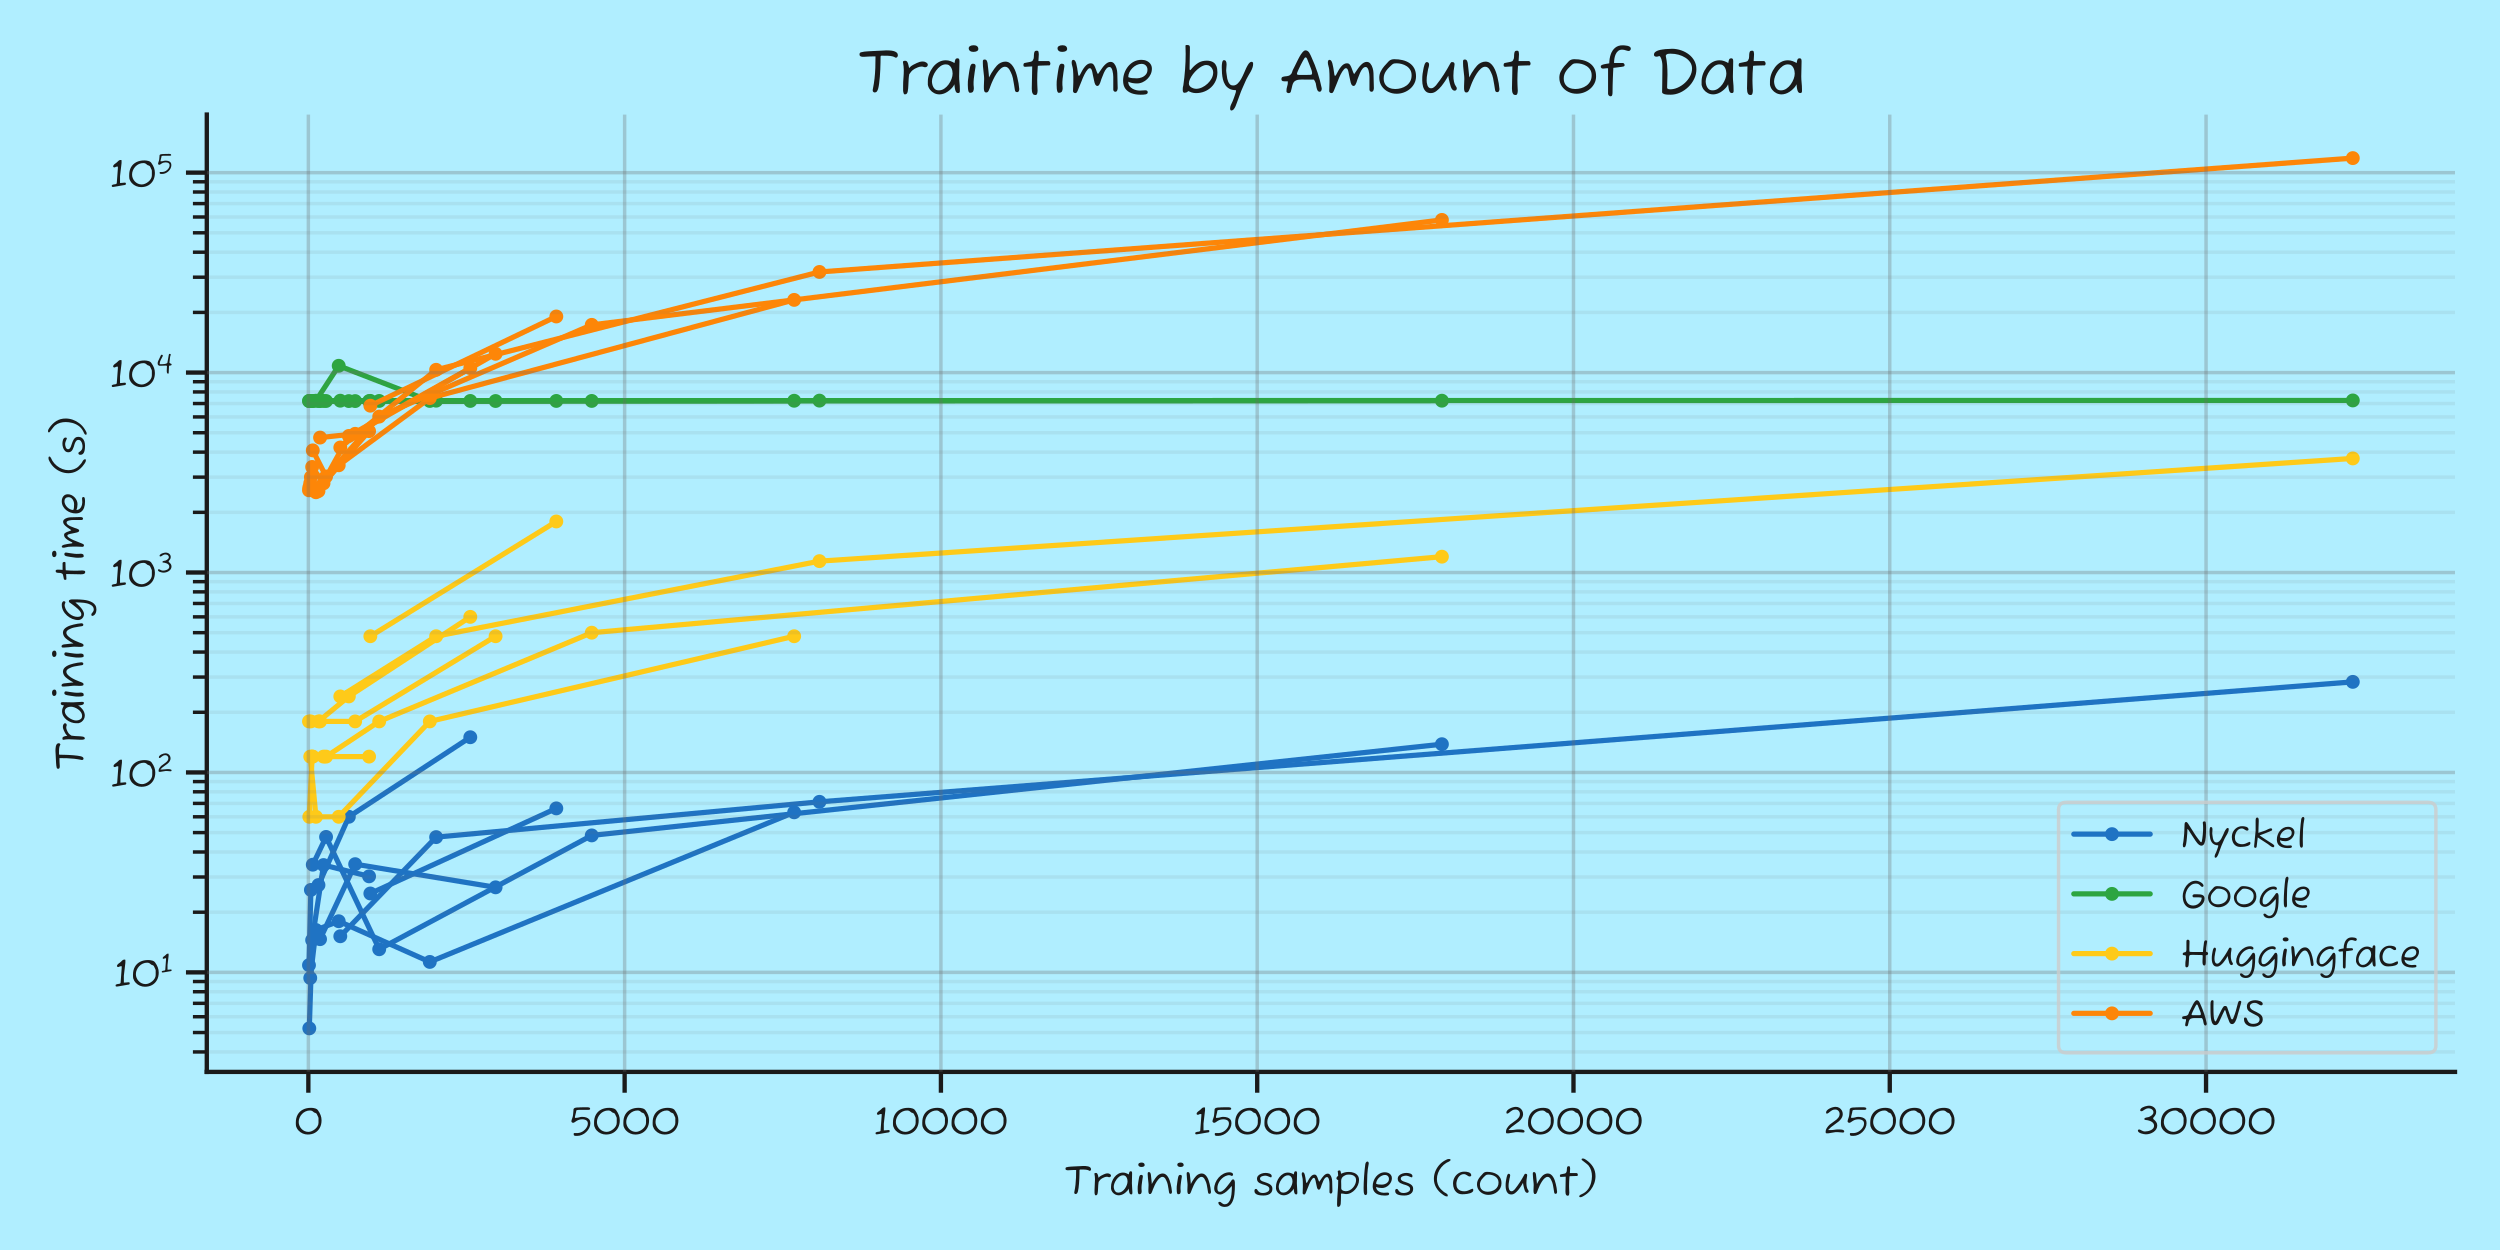 <?xml version="1.0" encoding="utf-8" standalone="no"?>
<!DOCTYPE svg PUBLIC "-//W3C//DTD SVG 1.1//EN"
  "http://www.w3.org/Graphics/SVG/1.1/DTD/svg11.dtd">
<svg xmlns:xlink="http://www.w3.org/1999/xlink" width="720pt" height="360pt" viewBox="0 0 720 360" xmlns="http://www.w3.org/2000/svg" version="1.1">
 <defs>
  <style type="text/css">*{stroke-linejoin: round; stroke-linecap: butt}</style>
 </defs>
 <g id="figure_1">
  <g id="patch_1">
   <path d="M 0 360 
L 720 360 
L 720 0 
L 0 0 
z
" style="fill: #b0eeff"/>
  </g>
  <g id="axes_1">
   <g id="patch_2">
    <path d="M 59.556 308.7 
L 707.04 308.7 
L 707.04 33 
L 59.556 33 
L 59.556 308.7 
z
" style="fill: none"/>
   </g>
   <g id="line2d_1">
    <path d="M 89.078 296.168 
L 89.898 270.745 
L 93.177 249.134 
L 106.294 252.386 
" clip-path="url(#pcebf125d3a)" style="fill: none; stroke: #1f73c3; stroke-width: 1.5; stroke-linecap: round"/>
    <defs>
     <path id="m3f3009003c" d="M 0 1.5 
C 0.398 1.5 0.779 1.342 1.061 1.061 
C 1.342 0.779 1.5 0.398 1.5 0 
C 1.5 -0.398 1.342 -0.779 1.061 -1.061 
C 0.779 -1.342 0.398 -1.5 0 -1.5 
C -0.398 -1.5 -0.779 -1.342 -1.061 -1.061 
C -1.342 -0.779 -1.5 -0.398 -1.5 0 
C -1.5 0.398 -1.342 0.779 -1.061 1.061 
C -0.779 1.342 -0.398 1.5 0 1.5 
z
" style="stroke: #1f73c3"/>
    </defs>
    <g clip-path="url(#pcebf125d3a)">
     <use xlink:href="#m3f3009003c" x="89.078" y="296.168" style="fill: #1f73c3; stroke: #1f73c3"/>
     <use xlink:href="#m3f3009003c" x="89.898" y="270.745" style="fill: #1f73c3; stroke: #1f73c3"/>
     <use xlink:href="#m3f3009003c" x="93.177" y="249.134" style="fill: #1f73c3; stroke: #1f73c3"/>
     <use xlink:href="#m3f3009003c" x="106.294" y="252.386" style="fill: #1f73c3; stroke: #1f73c3"/>
    </g>
   </g>
   <g id="line2d_2">
    <path d="M 106.658 257.324 
L 160.219 232.816 
" clip-path="url(#pcebf125d3a)" style="fill: none; stroke: #1f73c3; stroke-width: 1.5; stroke-linecap: round"/>
    <g clip-path="url(#pcebf125d3a)">
     <use xlink:href="#m3f3009003c" x="106.658" y="257.324" style="fill: #1f73c3; stroke: #1f73c3"/>
     <use xlink:href="#m3f3009003c" x="160.219" y="232.816" style="fill: #1f73c3; stroke: #1f73c3"/>
    </g>
   </g>
   <g id="line2d_3">
    <path d="M 90.08 249.031 
L 93.906 241.037 
L 109.209 273.383 
L 170.421 240.597 
L 415.27 214.33 
" clip-path="url(#pcebf125d3a)" style="fill: none; stroke: #1f73c3; stroke-width: 1.5; stroke-linecap: round"/>
    <g clip-path="url(#pcebf125d3a)">
     <use xlink:href="#m3f3009003c" x="90.08" y="249.031" style="fill: #1f73c3; stroke: #1f73c3"/>
     <use xlink:href="#m3f3009003c" x="93.906" y="241.037" style="fill: #1f73c3; stroke: #1f73c3"/>
     <use xlink:href="#m3f3009003c" x="109.209" y="273.383" style="fill: #1f73c3; stroke: #1f73c3"/>
     <use xlink:href="#m3f3009003c" x="170.421" y="240.597" style="fill: #1f73c3; stroke: #1f73c3"/>
     <use xlink:href="#m3f3009003c" x="415.27" y="214.33" style="fill: #1f73c3; stroke: #1f73c3"/>
    </g>
   </g>
   <g id="line2d_4">
    <path d="M 98.005 269.642 
L 125.605 241.09 
L 236.006 230.924 
L 677.609 196.379 
" clip-path="url(#pcebf125d3a)" style="fill: none; stroke: #1f73c3; stroke-width: 1.5; stroke-linecap: round"/>
    <g clip-path="url(#pcebf125d3a)">
     <use xlink:href="#m3f3009003c" x="98.005" y="269.642" style="fill: #1f73c3; stroke: #1f73c3"/>
     <use xlink:href="#m3f3009003c" x="125.605" y="241.09" style="fill: #1f73c3; stroke: #1f73c3"/>
     <use xlink:href="#m3f3009003c" x="236.006" y="230.924" style="fill: #1f73c3; stroke: #1f73c3"/>
     <use xlink:href="#m3f3009003c" x="677.609" y="196.379" style="fill: #1f73c3; stroke: #1f73c3"/>
    </g>
   </g>
   <g id="line2d_5">
    <path d="M 89.351 281.659 
L 90.991 267.842 
L 97.549 265.311 
L 123.783 277.034 
L 228.719 233.944 
" clip-path="url(#pcebf125d3a)" style="fill: none; stroke: #1f73c3; stroke-width: 1.5; stroke-linecap: round"/>
    <g clip-path="url(#pcebf125d3a)">
     <use xlink:href="#m3f3009003c" x="89.351" y="281.659" style="fill: #1f73c3; stroke: #1f73c3"/>
     <use xlink:href="#m3f3009003c" x="90.991" y="267.842" style="fill: #1f73c3; stroke: #1f73c3"/>
     <use xlink:href="#m3f3009003c" x="97.549" y="265.311" style="fill: #1f73c3; stroke: #1f73c3"/>
     <use xlink:href="#m3f3009003c" x="123.783" y="277.034" style="fill: #1f73c3; stroke: #1f73c3"/>
     <use xlink:href="#m3f3009003c" x="228.719" y="233.944" style="fill: #1f73c3; stroke: #1f73c3"/>
    </g>
   </g>
   <g id="line2d_6">
    <path d="M 92.175 270.481 
L 102.286 248.879 
L 142.73 255.55 
" clip-path="url(#pcebf125d3a)" style="fill: none; stroke: #1f73c3; stroke-width: 1.5; stroke-linecap: round"/>
    <g clip-path="url(#pcebf125d3a)">
     <use xlink:href="#m3f3009003c" x="92.175" y="270.481" style="fill: #1f73c3; stroke: #1f73c3"/>
     <use xlink:href="#m3f3009003c" x="102.286" y="248.879" style="fill: #1f73c3; stroke: #1f73c3"/>
     <use xlink:href="#m3f3009003c" x="142.73" y="255.55" style="fill: #1f73c3; stroke: #1f73c3"/>
    </g>
   </g>
   <g id="line2d_7">
    <path d="M 88.987 277.97 
L 89.533 256.297 
L 91.72 254.888 
L 100.464 235.236 
L 135.443 212.323 
" clip-path="url(#pcebf125d3a)" style="fill: none; stroke: #1f73c3; stroke-width: 1.5; stroke-linecap: round"/>
    <g clip-path="url(#pcebf125d3a)">
     <use xlink:href="#m3f3009003c" x="88.987" y="277.97" style="fill: #1f73c3; stroke: #1f73c3"/>
     <use xlink:href="#m3f3009003c" x="89.533" y="256.297" style="fill: #1f73c3; stroke: #1f73c3"/>
     <use xlink:href="#m3f3009003c" x="91.72" y="254.888" style="fill: #1f73c3; stroke: #1f73c3"/>
     <use xlink:href="#m3f3009003c" x="100.464" y="235.236" style="fill: #1f73c3; stroke: #1f73c3"/>
     <use xlink:href="#m3f3009003c" x="135.443" y="212.323" style="fill: #1f73c3; stroke: #1f73c3"/>
    </g>
   </g>
   <g id="line2d_8">
    <path d="M 89.078 115.506 
L 89.898 115.506 
L 93.177 115.472 
L 106.294 115.506 
" clip-path="url(#pcebf125d3a)" style="fill: none; stroke: #2da541; stroke-width: 1.5; stroke-linecap: round"/>
    <defs>
     <path id="md05bd33fe5" d="M 0 1.5 
C 0.398 1.5 0.779 1.342 1.061 1.061 
C 1.342 0.779 1.5 0.398 1.5 0 
C 1.5 -0.398 1.342 -0.779 1.061 -1.061 
C 0.779 -1.342 0.398 -1.5 0 -1.5 
C -0.398 -1.5 -0.779 -1.342 -1.061 -1.061 
C -1.342 -0.779 -1.5 -0.398 -1.5 0 
C -1.5 0.398 -1.342 0.779 -1.061 1.061 
C -0.779 1.342 -0.398 1.5 0 1.5 
z
" style="stroke: #2da541"/>
    </defs>
    <g clip-path="url(#pcebf125d3a)">
     <use xlink:href="#md05bd33fe5" x="89.078" y="115.506" style="fill: #2da541; stroke: #2da541"/>
     <use xlink:href="#md05bd33fe5" x="89.898" y="115.506" style="fill: #2da541; stroke: #2da541"/>
     <use xlink:href="#md05bd33fe5" x="93.177" y="115.472" style="fill: #2da541; stroke: #2da541"/>
     <use xlink:href="#md05bd33fe5" x="106.294" y="115.506" style="fill: #2da541; stroke: #2da541"/>
    </g>
   </g>
   <g id="line2d_9">
    <path d="M 106.658 115.451 
L 160.219 115.468 
" clip-path="url(#pcebf125d3a)" style="fill: none; stroke: #2da541; stroke-width: 1.5; stroke-linecap: round"/>
    <g clip-path="url(#pcebf125d3a)">
     <use xlink:href="#md05bd33fe5" x="106.658" y="115.451" style="fill: #2da541; stroke: #2da541"/>
     <use xlink:href="#md05bd33fe5" x="160.219" y="115.468" style="fill: #2da541; stroke: #2da541"/>
    </g>
   </g>
   <g id="line2d_10">
    <path d="M 90.08 115.486 
L 93.906 115.486 
L 109.209 115.468 
L 170.421 115.468 
L 415.27 115.399 
" clip-path="url(#pcebf125d3a)" style="fill: none; stroke: #2da541; stroke-width: 1.5; stroke-linecap: round"/>
    <g clip-path="url(#pcebf125d3a)">
     <use xlink:href="#md05bd33fe5" x="90.08" y="115.486" style="fill: #2da541; stroke: #2da541"/>
     <use xlink:href="#md05bd33fe5" x="93.906" y="115.486" style="fill: #2da541; stroke: #2da541"/>
     <use xlink:href="#md05bd33fe5" x="109.209" y="115.468" style="fill: #2da541; stroke: #2da541"/>
     <use xlink:href="#md05bd33fe5" x="170.421" y="115.468" style="fill: #2da541; stroke: #2da541"/>
     <use xlink:href="#md05bd33fe5" x="415.27" y="115.399" style="fill: #2da541; stroke: #2da541"/>
    </g>
   </g>
   <g id="line2d_11">
    <path d="M 98.005 115.399 
L 125.605 115.396 
L 236.006 115.378 
L 677.609 115.327 
" clip-path="url(#pcebf125d3a)" style="fill: none; stroke: #2da541; stroke-width: 1.5; stroke-linecap: round"/>
    <g clip-path="url(#pcebf125d3a)">
     <use xlink:href="#md05bd33fe5" x="98.005" y="115.399" style="fill: #2da541; stroke: #2da541"/>
     <use xlink:href="#md05bd33fe5" x="125.605" y="115.396" style="fill: #2da541; stroke: #2da541"/>
     <use xlink:href="#md05bd33fe5" x="236.006" y="115.378" style="fill: #2da541; stroke: #2da541"/>
     <use xlink:href="#md05bd33fe5" x="677.609" y="115.327" style="fill: #2da541; stroke: #2da541"/>
    </g>
   </g>
   <g id="line2d_12">
    <path d="M 89.351 115.506 
L 90.991 115.403 
L 97.549 105.347 
L 123.783 115.472 
L 228.719 115.416 
" clip-path="url(#pcebf125d3a)" style="fill: none; stroke: #2da541; stroke-width: 1.5; stroke-linecap: round"/>
    <g clip-path="url(#pcebf125d3a)">
     <use xlink:href="#md05bd33fe5" x="89.351" y="115.506" style="fill: #2da541; stroke: #2da541"/>
     <use xlink:href="#md05bd33fe5" x="90.991" y="115.403" style="fill: #2da541; stroke: #2da541"/>
     <use xlink:href="#md05bd33fe5" x="97.549" y="105.347" style="fill: #2da541; stroke: #2da541"/>
     <use xlink:href="#md05bd33fe5" x="123.783" y="115.472" style="fill: #2da541; stroke: #2da541"/>
     <use xlink:href="#md05bd33fe5" x="228.719" y="115.416" style="fill: #2da541; stroke: #2da541"/>
    </g>
   </g>
   <g id="line2d_13">
    <path d="M 92.175 115.506 
L 102.286 115.506 
L 142.73 115.489 
" clip-path="url(#pcebf125d3a)" style="fill: none; stroke: #2da541; stroke-width: 1.5; stroke-linecap: round"/>
    <g clip-path="url(#pcebf125d3a)">
     <use xlink:href="#md05bd33fe5" x="92.175" y="115.506" style="fill: #2da541; stroke: #2da541"/>
     <use xlink:href="#md05bd33fe5" x="102.286" y="115.506" style="fill: #2da541; stroke: #2da541"/>
     <use xlink:href="#md05bd33fe5" x="142.73" y="115.489" style="fill: #2da541; stroke: #2da541"/>
    </g>
   </g>
   <g id="line2d_14">
    <path d="M 88.987 115.472 
L 89.533 115.506 
L 91.72 115.472 
L 100.464 115.506 
L 135.443 115.472 
" clip-path="url(#pcebf125d3a)" style="fill: none; stroke: #2da541; stroke-width: 1.5; stroke-linecap: round"/>
    <g clip-path="url(#pcebf125d3a)">
     <use xlink:href="#md05bd33fe5" x="88.987" y="115.472" style="fill: #2da541; stroke: #2da541"/>
     <use xlink:href="#md05bd33fe5" x="89.533" y="115.506" style="fill: #2da541; stroke: #2da541"/>
     <use xlink:href="#md05bd33fe5" x="91.72" y="115.472" style="fill: #2da541; stroke: #2da541"/>
     <use xlink:href="#md05bd33fe5" x="100.464" y="115.506" style="fill: #2da541; stroke: #2da541"/>
     <use xlink:href="#md05bd33fe5" x="135.443" y="115.472" style="fill: #2da541; stroke: #2da541"/>
    </g>
   </g>
   <g id="line2d_15">
    <path d="M 89.078 235.236 
L 89.898 217.903 
L 93.177 217.903 
L 106.294 217.903 
" clip-path="url(#pcebf125d3a)" style="fill: none; stroke: #feca19; stroke-width: 1.5; stroke-linecap: round"/>
    <defs>
     <path id="m66d7a32a68" d="M 0 1.5 
C 0.398 1.5 0.779 1.342 1.061 1.061 
C 1.342 0.779 1.5 0.398 1.5 0 
C 1.5 -0.398 1.342 -0.779 1.061 -1.061 
C 0.779 -1.342 0.398 -1.5 0 -1.5 
C -0.398 -1.5 -0.779 -1.342 -1.061 -1.061 
C -1.342 -0.779 -1.5 -0.398 -1.5 0 
C -1.5 0.398 -1.342 0.779 -1.061 1.061 
C -0.779 1.342 -0.398 1.5 0 1.5 
z
" style="stroke: #feca19"/>
    </defs>
    <g clip-path="url(#pcebf125d3a)">
     <use xlink:href="#m66d7a32a68" x="89.078" y="235.236" style="fill: #feca19; stroke: #feca19"/>
     <use xlink:href="#m66d7a32a68" x="89.898" y="217.903" style="fill: #feca19; stroke: #feca19"/>
     <use xlink:href="#m66d7a32a68" x="93.177" y="217.903" style="fill: #feca19; stroke: #feca19"/>
     <use xlink:href="#m66d7a32a68" x="106.294" y="217.903" style="fill: #feca19; stroke: #feca19"/>
    </g>
   </g>
   <g id="line2d_16">
    <path d="M 106.658 183.236 
L 160.219 150.184 
" clip-path="url(#pcebf125d3a)" style="fill: none; stroke: #feca19; stroke-width: 1.5; stroke-linecap: round"/>
    <g clip-path="url(#pcebf125d3a)">
     <use xlink:href="#m66d7a32a68" x="106.658" y="183.236" style="fill: #feca19; stroke: #feca19"/>
     <use xlink:href="#m66d7a32a68" x="160.219" y="150.184" style="fill: #feca19; stroke: #feca19"/>
    </g>
   </g>
   <g id="line2d_17">
    <path d="M 90.08 217.903 
L 93.906 217.903 
L 109.209 207.764 
L 170.421 182.216 
L 415.27 160.323 
" clip-path="url(#pcebf125d3a)" style="fill: none; stroke: #feca19; stroke-width: 1.5; stroke-linecap: round"/>
    <g clip-path="url(#pcebf125d3a)">
     <use xlink:href="#m66d7a32a68" x="90.08" y="217.903" style="fill: #feca19; stroke: #feca19"/>
     <use xlink:href="#m66d7a32a68" x="93.906" y="217.903" style="fill: #feca19; stroke: #feca19"/>
     <use xlink:href="#m66d7a32a68" x="109.209" y="207.764" style="fill: #feca19; stroke: #feca19"/>
     <use xlink:href="#m66d7a32a68" x="170.421" y="182.216" style="fill: #feca19; stroke: #feca19"/>
     <use xlink:href="#m66d7a32a68" x="415.27" y="160.323" style="fill: #feca19; stroke: #feca19"/>
    </g>
   </g>
   <g id="line2d_18">
    <path d="M 98.005 200.57 
L 125.605 183.236 
L 236.006 161.606 
L 677.609 132.03 
" clip-path="url(#pcebf125d3a)" style="fill: none; stroke: #feca19; stroke-width: 1.5; stroke-linecap: round"/>
    <g clip-path="url(#pcebf125d3a)">
     <use xlink:href="#m66d7a32a68" x="98.005" y="200.57" style="fill: #feca19; stroke: #feca19"/>
     <use xlink:href="#m66d7a32a68" x="125.605" y="183.236" style="fill: #feca19; stroke: #feca19"/>
     <use xlink:href="#m66d7a32a68" x="236.006" y="161.606" style="fill: #feca19; stroke: #feca19"/>
     <use xlink:href="#m66d7a32a68" x="677.609" y="132.03" style="fill: #feca19; stroke: #feca19"/>
    </g>
   </g>
   <g id="line2d_19">
    <path d="M 89.351 217.903 
L 90.991 235.236 
L 97.549 235.236 
L 123.783 207.764 
L 228.719 183.236 
" clip-path="url(#pcebf125d3a)" style="fill: none; stroke: #feca19; stroke-width: 1.5; stroke-linecap: round"/>
    <g clip-path="url(#pcebf125d3a)">
     <use xlink:href="#m66d7a32a68" x="89.351" y="217.903" style="fill: #feca19; stroke: #feca19"/>
     <use xlink:href="#m66d7a32a68" x="90.991" y="235.236" style="fill: #feca19; stroke: #feca19"/>
     <use xlink:href="#m66d7a32a68" x="97.549" y="235.236" style="fill: #feca19; stroke: #feca19"/>
     <use xlink:href="#m66d7a32a68" x="123.783" y="207.764" style="fill: #feca19; stroke: #feca19"/>
     <use xlink:href="#m66d7a32a68" x="228.719" y="183.236" style="fill: #feca19; stroke: #feca19"/>
    </g>
   </g>
   <g id="line2d_20">
    <path d="M 92.175 207.764 
L 102.286 207.764 
L 142.73 183.236 
" clip-path="url(#pcebf125d3a)" style="fill: none; stroke: #feca19; stroke-width: 1.5; stroke-linecap: round"/>
    <g clip-path="url(#pcebf125d3a)">
     <use xlink:href="#m66d7a32a68" x="92.175" y="207.764" style="fill: #feca19; stroke: #feca19"/>
     <use xlink:href="#m66d7a32a68" x="102.286" y="207.764" style="fill: #feca19; stroke: #feca19"/>
     <use xlink:href="#m66d7a32a68" x="142.73" y="183.236" style="fill: #feca19; stroke: #feca19"/>
    </g>
   </g>
   <g id="line2d_21">
    <path d="M 88.987 207.764 
L 89.533 207.764 
L 91.72 207.764 
L 100.464 200.57 
L 135.443 177.656 
" clip-path="url(#pcebf125d3a)" style="fill: none; stroke: #feca19; stroke-width: 1.5; stroke-linecap: round"/>
    <g clip-path="url(#pcebf125d3a)">
     <use xlink:href="#m66d7a32a68" x="88.987" y="207.764" style="fill: #feca19; stroke: #feca19"/>
     <use xlink:href="#m66d7a32a68" x="89.533" y="207.764" style="fill: #feca19; stroke: #feca19"/>
     <use xlink:href="#m66d7a32a68" x="91.72" y="207.764" style="fill: #feca19; stroke: #feca19"/>
     <use xlink:href="#m66d7a32a68" x="100.464" y="200.57" style="fill: #feca19; stroke: #feca19"/>
     <use xlink:href="#m66d7a32a68" x="135.443" y="177.656" style="fill: #feca19; stroke: #feca19"/>
    </g>
   </g>
   <g id="line2d_22">
    <path d="M 89.078 140.38 
L 89.898 134.477 
L 93.177 139.192 
L 106.294 124.17 
" clip-path="url(#pcebf125d3a)" style="fill: none; stroke: #fd8608; stroke-width: 1.5; stroke-linecap: round"/>
    <defs>
     <path id="m2dcfba525f" d="M 0 1.5 
C 0.398 1.5 0.779 1.342 1.061 1.061 
C 1.342 0.779 1.5 0.398 1.5 0 
C 1.5 -0.398 1.342 -0.779 1.061 -1.061 
C 0.779 -1.342 0.398 -1.5 0 -1.5 
C -0.398 -1.5 -0.779 -1.342 -1.061 -1.061 
C -1.342 -0.779 -1.5 -0.398 -1.5 0 
C -1.5 0.398 -1.342 0.779 -1.061 1.061 
C -0.779 1.342 -0.398 1.5 0 1.5 
z
" style="stroke: #fd8608"/>
    </defs>
    <g clip-path="url(#pcebf125d3a)">
     <use xlink:href="#m2dcfba525f" x="89.078" y="140.38" style="fill: #fd8608; stroke: #fd8608"/>
     <use xlink:href="#m2dcfba525f" x="89.898" y="134.477" style="fill: #fd8608; stroke: #fd8608"/>
     <use xlink:href="#m2dcfba525f" x="93.177" y="139.192" style="fill: #fd8608; stroke: #fd8608"/>
     <use xlink:href="#m2dcfba525f" x="106.294" y="124.17" style="fill: #fd8608; stroke: #fd8608"/>
    </g>
   </g>
   <g id="line2d_23">
    <path d="M 106.658 116.839 
L 160.219 91.146 
" clip-path="url(#pcebf125d3a)" style="fill: none; stroke: #fd8608; stroke-width: 1.5; stroke-linecap: round"/>
    <g clip-path="url(#pcebf125d3a)">
     <use xlink:href="#m2dcfba525f" x="106.658" y="116.839" style="fill: #fd8608; stroke: #fd8608"/>
     <use xlink:href="#m2dcfba525f" x="160.219" y="91.146" style="fill: #fd8608; stroke: #fd8608"/>
    </g>
   </g>
   <g id="line2d_24">
    <path d="M 90.08 129.706 
L 93.906 137.24 
L 109.209 119.981 
L 170.421 93.557 
L 415.27 63.332 
" clip-path="url(#pcebf125d3a)" style="fill: none; stroke: #fd8608; stroke-width: 1.5; stroke-linecap: round"/>
    <g clip-path="url(#pcebf125d3a)">
     <use xlink:href="#m2dcfba525f" x="90.08" y="129.706" style="fill: #fd8608; stroke: #fd8608"/>
     <use xlink:href="#m2dcfba525f" x="93.906" y="137.24" style="fill: #fd8608; stroke: #fd8608"/>
     <use xlink:href="#m2dcfba525f" x="109.209" y="119.981" style="fill: #fd8608; stroke: #fd8608"/>
     <use xlink:href="#m2dcfba525f" x="170.421" y="93.557" style="fill: #fd8608; stroke: #fd8608"/>
     <use xlink:href="#m2dcfba525f" x="415.27" y="63.332" style="fill: #fd8608; stroke: #fd8608"/>
    </g>
   </g>
   <g id="line2d_25">
    <path d="M 98.005 128.881 
L 125.605 106.503 
L 236.006 78.32 
L 677.609 45.532 
" clip-path="url(#pcebf125d3a)" style="fill: none; stroke: #fd8608; stroke-width: 1.5; stroke-linecap: round"/>
    <g clip-path="url(#pcebf125d3a)">
     <use xlink:href="#m2dcfba525f" x="98.005" y="128.881" style="fill: #fd8608; stroke: #fd8608"/>
     <use xlink:href="#m2dcfba525f" x="125.605" y="106.503" style="fill: #fd8608; stroke: #fd8608"/>
     <use xlink:href="#m2dcfba525f" x="236.006" y="78.32" style="fill: #fd8608; stroke: #fd8608"/>
     <use xlink:href="#m2dcfba525f" x="677.609" y="45.532" style="fill: #fd8608; stroke: #fd8608"/>
    </g>
   </g>
   <g id="line2d_26">
    <path d="M 89.351 139.16 
L 90.991 141.77 
L 97.549 134.002 
L 123.783 114.657 
L 228.719 86.368 
" clip-path="url(#pcebf125d3a)" style="fill: none; stroke: #fd8608; stroke-width: 1.5; stroke-linecap: round"/>
    <g clip-path="url(#pcebf125d3a)">
     <use xlink:href="#m2dcfba525f" x="89.351" y="139.16" style="fill: #fd8608; stroke: #fd8608"/>
     <use xlink:href="#m2dcfba525f" x="90.991" y="141.77" style="fill: #fd8608; stroke: #fd8608"/>
     <use xlink:href="#m2dcfba525f" x="97.549" y="134.002" style="fill: #fd8608; stroke: #fd8608"/>
     <use xlink:href="#m2dcfba525f" x="123.783" y="114.657" style="fill: #fd8608; stroke: #fd8608"/>
     <use xlink:href="#m2dcfba525f" x="228.719" y="86.368" style="fill: #fd8608; stroke: #fd8608"/>
    </g>
   </g>
   <g id="line2d_27">
    <path d="M 92.175 126.022 
L 102.286 124.941 
L 142.73 101.897 
" clip-path="url(#pcebf125d3a)" style="fill: none; stroke: #fd8608; stroke-width: 1.5; stroke-linecap: round"/>
    <g clip-path="url(#pcebf125d3a)">
     <use xlink:href="#m2dcfba525f" x="92.175" y="126.022" style="fill: #fd8608; stroke: #fd8608"/>
     <use xlink:href="#m2dcfba525f" x="102.286" y="124.941" style="fill: #fd8608; stroke: #fd8608"/>
     <use xlink:href="#m2dcfba525f" x="142.73" y="101.897" style="fill: #fd8608; stroke: #fd8608"/>
    </g>
   </g>
   <g id="line2d_28">
    <path d="M 88.987 141.204 
L 89.533 137.42 
L 91.72 141.415 
L 100.464 125.55 
L 135.443 106.011 
" clip-path="url(#pcebf125d3a)" style="fill: none; stroke: #fd8608; stroke-width: 1.5; stroke-linecap: round"/>
    <g clip-path="url(#pcebf125d3a)">
     <use xlink:href="#m2dcfba525f" x="88.987" y="141.204" style="fill: #fd8608; stroke: #fd8608"/>
     <use xlink:href="#m2dcfba525f" x="89.533" y="137.42" style="fill: #fd8608; stroke: #fd8608"/>
     <use xlink:href="#m2dcfba525f" x="91.72" y="141.415" style="fill: #fd8608; stroke: #fd8608"/>
     <use xlink:href="#m2dcfba525f" x="100.464" y="125.55" style="fill: #fd8608; stroke: #fd8608"/>
     <use xlink:href="#m2dcfba525f" x="135.443" y="106.011" style="fill: #fd8608; stroke: #fd8608"/>
    </g>
   </g>
   <g id="patch_3">
    <path d="M 59.556 308.7 
L 59.556 33 
" style="fill: none; stroke: #1a1a1a; stroke-width: 1.25; stroke-linejoin: miter; stroke-linecap: square"/>
   </g>
   <g id="patch_4">
    <path d="M 59.556 308.7 
L 707.04 308.7 
" style="fill: none; stroke: #1a1a1a; stroke-width: 1.25; stroke-linejoin: miter; stroke-linecap: square"/>
   </g>
   <g id="matplotlib.axis_1">
    <g id="xtick_1">
     <g id="line2d_29">
      <path d="M 88.805 308.7 
L 88.805 33 
" clip-path="url(#pcebf125d3a)" style="fill: none; stroke: #696969; stroke-opacity: 0.3; stroke-linecap: round"/>
     </g>
     <g id="line2d_30">
      <defs>
       <path id="m15d579dfae" d="M 0 0 
L 0 6 
" style="stroke: #1a1a1a; stroke-width: 1.25"/>
      </defs>
      <g>
       <use xlink:href="#m15d579dfae" x="88.805" y="308.7" style="fill: #1a1a1a; stroke: #1a1a1a; stroke-width: 1.25"/>
      </g>
     </g>
     <g id="text_1">
      <!-- 0 -->
      <g style="fill: #1a1a1a" transform="translate(84.586 326.802) scale(0.11 -0.11)">
       <defs>
        <path id="FuzzyBubbles-Regular-30" d="M 2298 32 
Q 1875 32 1481 201 
Q 1088 371 797 681 
Q 506 992 378 1414 
Q 352 1530 349 1706 
Q 346 1882 346 1984 
Q 346 2752 653 3293 
Q 960 3834 1520 4118 
Q 2080 4403 2842 4403 
Q 3162 4403 3488 4313 
Q 3814 4224 3974 3994 
Q 4256 3603 4406 3203 
Q 4557 2803 4557 2349 
Q 4557 1664 4278 1142 
Q 4000 621 3494 326 
Q 2989 32 2298 32 
z
M 2406 467 
Q 2669 467 2953 588 
Q 3238 710 3491 918 
Q 3744 1126 3901 1395 
Q 4058 1664 4058 1952 
L 4058 2739 
Q 4058 2739 4038 2803 
Q 4019 2867 3993 2937 
Q 3968 3008 3942 3027 
Q 3936 3040 3917 3085 
Q 3898 3130 3878 3174 
L 3770 3392 
Q 3738 3462 3658 3510 
Q 3578 3558 3488 3590 
L 3366 3629 
Q 3341 3642 3331 3651 
Q 3322 3661 3309 3667 
L 3168 3782 
Q 3142 3808 3107 3830 
Q 3072 3853 3040 3878 
Q 2963 3923 2876 3945 
Q 2790 3968 2669 3968 
Q 2285 3968 1949 3814 
Q 1613 3661 1360 3392 
Q 1107 3123 963 2787 
Q 819 2451 819 2086 
Q 819 1773 940 1481 
Q 1062 1190 1276 960 
Q 1491 730 1782 598 
Q 2074 467 2406 467 
z
" transform="scale(0.016)"/>
       </defs>
       <use xlink:href="#FuzzyBubbles-Regular-30"/>
      </g>
     </g>
    </g>
    <g id="xtick_2">
     <g id="line2d_31">
      <path d="M 179.894 308.7 
L 179.894 33 
" clip-path="url(#pcebf125d3a)" style="fill: none; stroke: #696969; stroke-opacity: 0.3; stroke-linecap: round"/>
     </g>
     <g id="line2d_32">
      <g>
       <use xlink:href="#m15d579dfae" x="179.894" y="308.7" style="fill: #1a1a1a; stroke: #1a1a1a; stroke-width: 1.25"/>
      </g>
     </g>
     <g id="text_2">
      <!-- 5000 -->
      <g style="fill: #1a1a1a" transform="translate(163.999 326.802) scale(0.11 -0.11)">
       <defs>
        <path id="FuzzyBubbles-Regular-35" d="M 1248 -192 
Q 1146 -192 1018 -189 
Q 890 -186 794 -138 
Q 698 -90 698 38 
L 698 134 
Q 698 179 707 220 
Q 717 262 749 275 
Q 877 275 979 272 
Q 1082 269 1178 269 
Q 1286 269 1395 278 
Q 1504 288 1626 314 
Q 1875 365 2121 512 
Q 2368 659 2569 870 
Q 2771 1082 2892 1331 
Q 3014 1581 3014 1850 
Q 3014 2118 2870 2262 
Q 2726 2406 2518 2464 
Q 2310 2522 2112 2522 
Q 1869 2522 1635 2464 
Q 1402 2406 1178 2266 
Q 1101 2221 998 2144 
Q 896 2067 790 2009 
Q 685 1952 589 1952 
Q 486 1952 403 2029 
Q 320 2106 320 2182 
Q 320 2266 345 2368 
Q 371 2470 416 2592 
Q 442 2656 461 2717 
Q 480 2778 499 2835 
Q 544 2950 563 3072 
Q 576 3136 592 3286 
Q 608 3437 624 3619 
Q 640 3802 653 3962 
Q 666 4122 672 4198 
Q 736 4333 886 4387 
Q 1037 4442 1222 4454 
Q 1408 4467 1555 4467 
Q 1504 4467 1571 4470 
Q 1638 4474 1779 4480 
Q 1920 4486 2089 4489 
Q 2259 4493 2412 4496 
Q 2566 4499 2662 4499 
L 2701 4499 
Q 2816 4499 2944 4499 
Q 3072 4499 3181 4467 
Q 3283 4442 3334 4387 
Q 3386 4333 3386 4230 
Q 3386 4147 3306 4112 
Q 3226 4077 3123 4070 
Q 3021 4064 2944 4064 
L 1491 4064 
Q 1446 4064 1357 4045 
Q 1331 4038 1302 4035 
Q 1274 4032 1222 4032 
L 1107 3917 
Q 1107 3866 1104 3837 
Q 1101 3808 1094 3782 
Q 1094 3757 1091 3731 
Q 1088 3706 1082 3686 
Q 1062 3622 1027 3475 
Q 992 3328 960 3184 
Q 928 3040 902 2982 
L 902 2752 
Q 1146 2752 1299 2781 
Q 1453 2810 1581 2842 
Q 1690 2874 1808 2899 
Q 1926 2925 2042 2925 
Q 2445 2925 2758 2822 
Q 3072 2720 3248 2493 
Q 3424 2266 3424 1888 
Q 3424 1485 3241 1113 
Q 3059 742 2752 448 
Q 2445 154 2054 -19 
Q 1664 -192 1248 -192 
z
" transform="scale(0.016)"/>
       </defs>
       <use xlink:href="#FuzzyBubbles-Regular-35"/>
       <use xlink:href="#FuzzyBubbles-Regular-30" x="58.9"/>
       <use xlink:href="#FuzzyBubbles-Regular-30" x="135.6"/>
       <use xlink:href="#FuzzyBubbles-Regular-30" x="212.3"/>
      </g>
     </g>
    </g>
    <g id="xtick_3">
     <g id="line2d_33">
      <path d="M 270.984 308.7 
L 270.984 33 
" clip-path="url(#pcebf125d3a)" style="fill: none; stroke: #696969; stroke-opacity: 0.3; stroke-linecap: round"/>
     </g>
     <g id="line2d_34">
      <g>
       <use xlink:href="#m15d579dfae" x="270.984" y="308.7" style="fill: #1a1a1a; stroke: #1a1a1a; stroke-width: 1.25"/>
      </g>
     </g>
     <g id="text_3">
      <!-- 10000 -->
      <g style="fill: #1a1a1a" transform="translate(251.657 326.802) scale(0.11 -0.11)">
       <defs>
        <path id="FuzzyBubbles-Regular-31" d="M 429 64 
Q 365 64 326 99 
Q 288 134 288 269 
Q 288 346 352 390 
Q 416 435 576 467 
Q 653 480 726 489 
Q 800 499 858 506 
Q 986 525 1046 582 
Q 1107 640 1107 691 
L 1286 3085 
L 1286 3392 
Q 1133 3392 1075 3382 
Q 1018 3373 986 3360 
Q 960 3354 934 3338 
Q 909 3322 877 3309 
Q 826 3283 787 3270 
Q 749 3258 710 3258 
Q 627 3258 566 3312 
Q 506 3366 506 3424 
Q 506 3584 685 3744 
Q 723 3782 771 3817 
Q 819 3853 870 3891 
Q 922 3923 970 3961 
Q 1018 4000 1056 4032 
Q 1107 4070 1155 4115 
Q 1203 4160 1242 4198 
Q 1280 4237 1318 4275 
Q 1357 4314 1395 4346 
Q 1523 4467 1677 4467 
Q 1702 4467 1734 4470 
Q 1766 4474 1792 4474 
Q 1830 4474 1859 4461 
Q 1888 4448 1888 4397 
L 1888 3974 
L 1638 1818 
L 1638 704 
Q 1901 704 2064 736 
Q 2227 768 2387 768 
Q 2509 768 2553 729 
Q 2598 691 2598 602 
Q 2598 486 2547 435 
Q 2496 384 2368 371 
Q 2285 358 2102 329 
Q 1920 301 1689 259 
Q 1459 218 1225 176 
Q 992 134 803 105 
Q 614 77 525 64 
L 429 64 
z
" transform="scale(0.016)"/>
       </defs>
       <use xlink:href="#FuzzyBubbles-Regular-31"/>
       <use xlink:href="#FuzzyBubbles-Regular-30" x="44.6"/>
       <use xlink:href="#FuzzyBubbles-Regular-30" x="121.3"/>
       <use xlink:href="#FuzzyBubbles-Regular-30" x="198"/>
       <use xlink:href="#FuzzyBubbles-Regular-30" x="274.7"/>
      </g>
     </g>
    </g>
    <g id="xtick_4">
     <g id="line2d_35">
      <path d="M 362.074 308.7 
L 362.074 33 
" clip-path="url(#pcebf125d3a)" style="fill: none; stroke: #696969; stroke-opacity: 0.3; stroke-linecap: round"/>
     </g>
     <g id="line2d_36">
      <g>
       <use xlink:href="#m15d579dfae" x="362.074" y="308.7" style="fill: #1a1a1a; stroke: #1a1a1a; stroke-width: 1.25"/>
      </g>
     </g>
     <g id="text_4">
      <!-- 15000 -->
      <g style="fill: #1a1a1a" transform="translate(343.725 326.802) scale(0.11 -0.11)">
       <use xlink:href="#FuzzyBubbles-Regular-31"/>
       <use xlink:href="#FuzzyBubbles-Regular-35" x="44.6"/>
       <use xlink:href="#FuzzyBubbles-Regular-30" x="103.5"/>
       <use xlink:href="#FuzzyBubbles-Regular-30" x="180.2"/>
       <use xlink:href="#FuzzyBubbles-Regular-30" x="256.9"/>
      </g>
     </g>
    </g>
    <g id="xtick_5">
     <g id="line2d_37">
      <path d="M 453.164 308.7 
L 453.164 33 
" clip-path="url(#pcebf125d3a)" style="fill: none; stroke: #696969; stroke-opacity: 0.3; stroke-linecap: round"/>
     </g>
     <g id="line2d_38">
      <g>
       <use xlink:href="#m15d579dfae" x="453.164" y="308.7" style="fill: #1a1a1a; stroke: #1a1a1a; stroke-width: 1.25"/>
      </g>
     </g>
     <g id="text_5">
      <!-- 20000 -->
      <g style="fill: #1a1a1a" transform="translate(433.104 326.802) scale(0.11 -0.11)">
       <defs>
        <path id="FuzzyBubbles-Regular-32" d="M 582 224 
Q 435 224 390 269 
Q 346 314 346 454 
Q 346 794 547 1107 
Q 749 1421 1024 1670 
Q 1082 1709 1226 1814 
Q 1370 1920 1533 2041 
Q 1696 2163 1833 2262 
Q 1971 2362 2022 2400 
Q 2266 2586 2448 2829 
Q 2630 3072 2630 3418 
Q 2630 3603 2540 3766 
Q 2451 3930 2294 4029 
Q 2138 4128 1939 4128 
Q 1613 4128 1405 4006 
Q 1197 3885 1043 3757 
Q 1011 3725 972 3696 
Q 934 3667 902 3635 
Q 819 3565 729 3510 
Q 640 3456 518 3456 
Q 486 3456 451 3497 
Q 416 3539 416 3629 
Q 416 3827 579 3996 
Q 742 4166 992 4294 
Q 1242 4422 1507 4492 
Q 1773 4563 1971 4563 
Q 2310 4563 2576 4403 
Q 2842 4243 2995 3974 
Q 3149 3706 3149 3386 
Q 3149 3027 2941 2697 
Q 2733 2368 2445 2144 
L 1216 1229 
L 742 762 
L 1178 762 
Q 1485 762 1779 813 
Q 2074 864 2387 864 
Q 2445 864 2525 864 
Q 2605 864 2688 858 
Q 2778 858 2867 848 
Q 2957 838 3040 826 
Q 3386 755 3386 557 
Q 3386 454 3334 406 
Q 3283 358 3149 358 
Q 2938 358 2730 393 
Q 2522 429 2285 429 
L 1990 429 
L 742 224 
L 582 224 
z
" transform="scale(0.016)"/>
       </defs>
       <use xlink:href="#FuzzyBubbles-Regular-32"/>
       <use xlink:href="#FuzzyBubbles-Regular-30" x="57.9"/>
       <use xlink:href="#FuzzyBubbles-Regular-30" x="134.6"/>
       <use xlink:href="#FuzzyBubbles-Regular-30" x="211.3"/>
       <use xlink:href="#FuzzyBubbles-Regular-30" x="288"/>
      </g>
     </g>
    </g>
    <g id="xtick_6">
     <g id="line2d_39">
      <path d="M 544.253 308.7 
L 544.253 33 
" clip-path="url(#pcebf125d3a)" style="fill: none; stroke: #696969; stroke-opacity: 0.3; stroke-linecap: round"/>
     </g>
     <g id="line2d_40">
      <g>
       <use xlink:href="#m15d579dfae" x="544.253" y="308.7" style="fill: #1a1a1a; stroke: #1a1a1a; stroke-width: 1.25"/>
      </g>
     </g>
     <g id="text_6">
      <!-- 25000 -->
      <g style="fill: #1a1a1a" transform="translate(525.173 326.802) scale(0.11 -0.11)">
       <use xlink:href="#FuzzyBubbles-Regular-32"/>
       <use xlink:href="#FuzzyBubbles-Regular-35" x="57.9"/>
       <use xlink:href="#FuzzyBubbles-Regular-30" x="116.8"/>
       <use xlink:href="#FuzzyBubbles-Regular-30" x="193.5"/>
       <use xlink:href="#FuzzyBubbles-Regular-30" x="270.2"/>
      </g>
     </g>
    </g>
    <g id="xtick_7">
     <g id="line2d_41">
      <path d="M 635.343 308.7 
L 635.343 33 
" clip-path="url(#pcebf125d3a)" style="fill: none; stroke: #696969; stroke-opacity: 0.3; stroke-linecap: round"/>
     </g>
     <g id="line2d_42">
      <g>
       <use xlink:href="#m15d579dfae" x="635.343" y="308.7" style="fill: #1a1a1a; stroke: #1a1a1a; stroke-width: 1.25"/>
      </g>
     </g>
     <g id="text_7">
      <!-- 30000 -->
      <g style="fill: #1a1a1a" transform="translate(615.201 326.802) scale(0.11 -0.11)">
       <defs>
        <path id="FuzzyBubbles-Regular-33" d="M 1594 64 
Q 1459 64 1241 102 
Q 1024 141 803 217 
Q 582 294 435 412 
Q 288 531 288 698 
Q 288 755 349 809 
Q 410 864 499 864 
Q 550 864 646 826 
L 858 717 
Q 973 653 1126 592 
Q 1280 531 1459 531 
Q 1677 531 1929 582 
Q 2182 634 2412 746 
Q 2643 858 2790 1037 
Q 2938 1216 2938 1472 
Q 2938 1741 2781 1923 
Q 2624 2106 2381 2211 
Q 2138 2317 1875 2371 
Q 1613 2426 1408 2438 
Q 1357 2483 1357 2605 
Q 1357 2669 1408 2713 
Q 1459 2758 1594 2797 
Q 1664 2816 1734 2829 
Q 1805 2842 1869 2854 
Q 1939 2867 2006 2880 
Q 2074 2893 2131 2918 
Q 2278 2976 2441 3088 
Q 2605 3200 2720 3347 
Q 2835 3494 2835 3654 
Q 2835 3891 2710 4038 
Q 2586 4186 2400 4253 
Q 2214 4320 2042 4320 
Q 1805 4320 1625 4237 
Q 1446 4154 1312 4064 
Q 1248 4019 1190 3977 
Q 1133 3936 1069 3904 
Q 966 3846 870 3846 
Q 768 3846 717 3891 
Q 666 3936 666 3981 
Q 666 4134 778 4259 
Q 890 4384 1069 4477 
Q 1248 4570 1446 4630 
Q 1645 4691 1824 4723 
Q 2003 4755 2112 4755 
Q 2432 4755 2697 4624 
Q 2963 4493 3123 4265 
Q 3283 4038 3283 3750 
Q 3283 3456 3155 3232 
Q 3027 3008 2803 2765 
L 2803 2579 
Q 3117 2330 3286 2083 
Q 3456 1837 3456 1504 
Q 3456 1171 3289 905 
Q 3123 640 2851 451 
Q 2579 262 2249 163 
Q 1920 64 1594 64 
z
" transform="scale(0.016)"/>
       </defs>
       <use xlink:href="#FuzzyBubbles-Regular-33"/>
       <use xlink:href="#FuzzyBubbles-Regular-30" x="59.4"/>
       <use xlink:href="#FuzzyBubbles-Regular-30" x="136.1"/>
       <use xlink:href="#FuzzyBubbles-Regular-30" x="212.8"/>
       <use xlink:href="#FuzzyBubbles-Regular-30" x="289.5"/>
      </g>
     </g>
    </g>
    <g id="text_8">
     <!-- Training samples (count) -->
     <g style="fill: #1a1a1a" transform="translate(306.365 344.129) scale(0.12 -0.12)">
      <defs>
       <path id="FuzzyBubbles-Regular-54" d="M 1786 128 
Q 1702 128 1638 182 
Q 1574 237 1574 352 
Q 1574 378 1577 400 
Q 1581 422 1587 448 
Q 1702 1011 1760 1536 
Q 1818 2061 1837 2601 
Q 1856 3142 1856 3738 
Q 1523 3738 1312 3728 
Q 1101 3718 902 3706 
Q 838 3699 768 3696 
Q 698 3693 627 3693 
Q 582 3693 544 3696 
Q 506 3699 474 3706 
Q 352 3731 304 3782 
Q 256 3834 256 3936 
Q 256 4102 397 4144 
Q 538 4186 730 4211 
Q 858 4230 1139 4246 
Q 1421 4262 1757 4278 
Q 2093 4294 2413 4310 
Q 2733 4326 2938 4339 
Q 3072 4339 3264 4329 
Q 3456 4320 3645 4275 
Q 3834 4230 3962 4128 
Q 4090 4026 4090 3834 
Q 4090 3750 4029 3676 
Q 3968 3603 3891 3603 
Q 3866 3603 3843 3616 
Q 3821 3629 3795 3642 
Q 3744 3667 3693 3692 
Q 3642 3718 3584 3731 
Q 3366 3789 3113 3798 
Q 2861 3808 2464 3808 
Q 2362 3808 2362 3686 
Q 2362 3443 2355 3113 
Q 2349 2784 2333 2419 
Q 2317 2054 2288 1699 
Q 2259 1344 2220 1043 
Q 2182 742 2131 544 
Q 2093 378 2003 243 
Q 1958 179 1891 153 
Q 1824 128 1786 128 
z
" transform="scale(0.016)"/>
       <path id="FuzzyBubbles-Regular-72" d="M 557 -64 
Q 486 -64 451 0 
Q 416 64 403 147 
Q 390 230 378 288 
L 378 794 
Q 378 1178 413 1581 
Q 448 1984 448 2368 
Q 448 2554 425 2739 
Q 403 2925 378 3053 
Q 371 3085 368 3110 
Q 365 3136 365 3162 
Q 365 3245 416 3270 
Q 467 3296 589 3296 
Q 736 3296 806 3168 
Q 877 3040 912 2870 
Q 947 2701 979 2566 
Q 1165 2790 1382 2892 
Q 1600 2995 1747 3072 
Q 1888 3142 2032 3184 
Q 2176 3226 2355 3226 
Q 2534 3226 2691 3126 
Q 2848 3027 2848 2912 
Q 2848 2778 2765 2714 
Q 2682 2650 2573 2650 
Q 2541 2650 2512 2659 
Q 2483 2669 2451 2675 
Q 2406 2694 2352 2707 
Q 2298 2720 2246 2720 
Q 2048 2720 1862 2646 
Q 1677 2573 1549 2502 
Q 1325 2381 1200 2230 
Q 1075 2080 992 1952 
Q 947 1709 934 1478 
Q 922 1248 915 1120 
Q 909 986 902 838 
Q 896 691 883 544 
Q 870 390 844 249 
Q 819 109 755 22 
Q 691 -64 557 -64 
z
" transform="scale(0.016)"/>
       <path id="FuzzyBubbles-Regular-61" d="M 1485 -64 
Q 1197 -64 950 64 
Q 704 192 537 409 
Q 371 627 320 896 
L 320 1235 
Q 320 1600 454 1971 
Q 589 2342 829 2656 
Q 1069 2970 1398 3158 
Q 1728 3347 2112 3347 
Q 2355 3347 2582 3264 
Q 2810 3181 2989 3072 
Q 3027 3341 3084 3443 
Q 3142 3546 3283 3546 
Q 3392 3546 3437 3478 
Q 3482 3411 3482 3245 
Q 3482 2861 3466 2493 
Q 3450 2125 3450 1741 
Q 3450 1434 3485 1107 
Q 3520 781 3520 480 
Q 3520 384 3523 288 
Q 3526 192 3491 131 
Q 3456 70 3347 70 
Q 3194 70 3120 214 
Q 3046 358 3020 563 
Q 2995 768 2970 947 
Q 2906 774 2755 608 
Q 2605 442 2454 323 
Q 2304 205 2224 157 
Q 2144 109 2221 166 
Q 2080 64 1872 0 
Q 1664 -64 1485 -64 
z
M 1421 339 
Q 1709 339 1958 505 
Q 2208 672 2397 934 
Q 2586 1197 2691 1485 
Q 2797 1773 2797 2016 
Q 2797 2138 2768 2294 
Q 2739 2451 2662 2598 
Q 2586 2746 2454 2842 
Q 2323 2938 2112 2938 
Q 1837 2938 1587 2762 
Q 1338 2586 1142 2314 
Q 947 2042 838 1754 
Q 730 1466 730 1235 
Q 730 1062 790 851 
Q 851 640 1001 489 
Q 1152 339 1421 339 
z
" transform="scale(0.016)"/>
       <path id="FuzzyBubbles-Regular-69" d="M 1062 4186 
Q 851 4186 726 4285 
Q 602 4384 602 4544 
Q 602 4691 742 4771 
Q 883 4851 1101 4851 
Q 1318 4851 1440 4752 
Q 1562 4653 1562 4480 
Q 1562 4339 1424 4262 
Q 1286 4186 1062 4186 
z
M 730 96 
Q 640 96 592 211 
Q 544 326 528 505 
Q 512 685 512 877 
Q 512 966 515 1059 
Q 518 1152 518 1235 
Q 518 1261 537 1405 
Q 557 1549 582 1741 
Q 608 1933 637 2121 
Q 666 2310 685 2419 
Q 704 2502 729 2640 
Q 755 2778 822 2890 
Q 890 3002 1018 3002 
Q 1165 3002 1225 2947 
Q 1286 2893 1286 2778 
Q 1286 2746 1283 2714 
Q 1280 2682 1274 2643 
Q 1242 2438 1194 2134 
Q 1146 1830 1110 1500 
Q 1075 1171 1088 877 
Q 1094 806 1104 713 
Q 1114 621 1114 531 
Q 1114 365 1043 230 
Q 973 96 730 96 
z
" transform="scale(0.016)"/>
       <path id="FuzzyBubbles-Regular-6e" d="M 717 128 
Q 621 128 576 173 
Q 531 218 512 301 
Q 480 410 480 531 
L 480 781 
Q 480 986 493 1136 
Q 506 1286 506 1466 
Q 506 1530 502 1603 
Q 499 1677 493 1760 
Q 467 2074 422 2419 
Q 378 2765 378 3046 
L 378 3296 
Q 416 3386 451 3405 
Q 486 3424 550 3424 
Q 704 3424 768 3305 
Q 832 3187 854 3030 
Q 877 2874 883 2758 
Q 890 2714 906 2566 
Q 922 2419 941 2236 
Q 960 2054 976 1888 
Q 992 1722 992 1632 
Q 1094 1843 1235 2070 
Q 1376 2298 1520 2496 
Q 1664 2694 1779 2816 
Q 1946 3002 2173 3107 
Q 2400 3213 2624 3213 
Q 2886 3213 3084 3065 
Q 3283 2918 3427 2681 
Q 3571 2445 3667 2173 
Q 3763 1901 3821 1645 
Q 3904 1306 3945 1050 
Q 3987 794 4019 467 
Q 4019 326 3961 243 
Q 3904 160 3821 160 
Q 3699 160 3648 214 
Q 3597 269 3578 390 
Q 3533 634 3491 941 
Q 3450 1248 3379 1565 
Q 3309 1882 3174 2144 
Q 3123 2266 3046 2394 
Q 2970 2522 2861 2611 
Q 2752 2701 2592 2701 
Q 2381 2701 2166 2515 
Q 1952 2330 1760 2035 
Q 1568 1741 1408 1405 
Q 1248 1069 1139 768 
Q 1107 666 1059 541 
Q 1011 416 960 307 
Q 915 218 860 173 
Q 806 128 717 128 
z
" transform="scale(0.016)"/>
       <path id="FuzzyBubbles-Regular-67" d="M 1882 -1805 
Q 1658 -1805 1446 -1741 
Q 1235 -1677 1091 -1542 
Q 947 -1408 909 -1203 
Q 896 -1133 957 -1088 
Q 1018 -1043 1120 -1043 
Q 1178 -1043 1222 -1068 
Q 1267 -1094 1312 -1126 
Q 1331 -1146 1350 -1162 
Q 1370 -1178 1389 -1190 
Q 1472 -1254 1587 -1331 
Q 1702 -1408 1875 -1408 
Q 2138 -1408 2317 -1257 
Q 2496 -1107 2614 -873 
Q 2733 -640 2793 -390 
Q 2854 -141 2874 51 
Q 2899 282 2918 570 
Q 2938 858 2938 1075 
Q 2938 1267 2918 1350 
Q 2778 1158 2614 985 
Q 2451 813 2313 685 
Q 2176 557 2112 499 
Q 1997 403 1840 300 
Q 1683 198 1513 128 
Q 1344 58 1184 58 
Q 947 58 742 173 
Q 538 288 413 486 
Q 288 685 288 928 
Q 288 1370 467 1805 
Q 646 2240 963 2601 
Q 1280 2963 1699 3177 
Q 2118 3392 2598 3392 
Q 2803 3392 2963 3302 
Q 3123 3213 3123 3059 
Q 3123 2995 3072 2918 
Q 3021 2842 2944 2842 
Q 2912 2842 2874 2861 
Q 2797 2906 2701 2934 
Q 2605 2963 2496 2963 
Q 2387 2963 2272 2925 
Q 1958 2842 1686 2653 
Q 1414 2464 1206 2201 
Q 998 1939 883 1638 
Q 768 1338 768 1030 
Q 768 774 841 617 
Q 915 461 1152 461 
Q 1306 461 1469 557 
Q 1632 653 1776 787 
Q 1920 922 2010 1030 
Q 2144 1184 2291 1369 
Q 2438 1555 2572 1731 
Q 2707 1907 2800 2041 
Q 2893 2176 2918 2221 
Q 2976 2291 3014 2307 
Q 3053 2323 3123 2323 
Q 3238 2323 3289 2249 
Q 3341 2176 3360 2073 
Q 3379 1971 3392 1882 
L 3392 1395 
Q 3392 1133 3379 797 
Q 3366 461 3324 99 
Q 3283 -262 3187 -598 
Q 3091 -934 2924 -1209 
Q 2758 -1485 2502 -1645 
Q 2246 -1805 1882 -1805 
z
" transform="scale(0.016)"/>
       <path id="FuzzyBubbles-Regular-20" transform="scale(0.016)"/>
       <path id="FuzzyBubbles-Regular-73" d="M 1594 -96 
Q 1421 -96 1190 -77 
Q 960 -58 739 6 
Q 518 70 374 211 
Q 230 352 230 589 
Q 230 896 474 896 
Q 557 896 602 838 
L 659 762 
Q 678 736 694 707 
Q 710 678 736 646 
Q 826 512 992 397 
Q 1158 282 1491 282 
Q 1683 282 1913 342 
Q 2144 403 2307 537 
Q 2470 672 2470 896 
Q 2470 1082 2355 1190 
Q 2240 1299 2099 1363 
Q 2035 1395 1955 1427 
Q 1875 1459 1786 1485 
Q 1702 1510 1619 1536 
Q 1536 1562 1446 1587 
Q 1216 1664 1027 1763 
Q 838 1862 726 2016 
Q 614 2170 614 2406 
Q 614 2701 809 2899 
Q 1005 3098 1302 3197 
Q 1600 3296 1907 3296 
Q 2022 3296 2176 3277 
Q 2330 3258 2477 3206 
Q 2624 3155 2723 3062 
Q 2822 2970 2822 2816 
Q 2822 2739 2793 2684 
Q 2765 2630 2707 2630 
Q 2669 2630 2643 2643 
Q 2362 2771 2173 2828 
Q 1984 2886 1843 2886 
Q 1760 2886 1629 2864 
Q 1498 2842 1370 2794 
Q 1242 2746 1155 2659 
Q 1069 2573 1069 2438 
Q 1069 2195 1440 2035 
Q 1574 1984 1740 1933 
Q 1907 1882 2086 1811 
Q 2317 1728 2509 1613 
Q 2701 1498 2813 1334 
Q 2925 1171 2925 928 
Q 2925 563 2739 336 
Q 2554 109 2253 6 
Q 1952 -96 1594 -96 
z
" transform="scale(0.016)"/>
       <path id="FuzzyBubbles-Regular-6d" d="M 742 64 
Q 640 64 576 125 
Q 512 186 512 275 
Q 512 499 528 716 
Q 544 934 544 1158 
L 544 1613 
Q 544 1798 537 1987 
Q 531 2176 512 2406 
Q 493 2586 435 2781 
Q 378 2976 378 3117 
Q 378 3392 544 3392 
Q 736 3392 835 3017 
Q 934 2643 1024 1946 
Q 1037 1862 1056 1827 
Q 1075 1792 1094 1792 
Q 1133 1792 1168 1840 
Q 1203 1888 1222 1920 
Q 1274 2016 1341 2144 
Q 1408 2272 1459 2362 
Q 1510 2451 1571 2537 
Q 1632 2624 1696 2701 
Q 1824 2861 1971 2953 
Q 2118 3046 2291 3046 
Q 2445 3046 2528 2963 
Q 2611 2880 2675 2746 
Q 2714 2669 2742 2595 
Q 2771 2522 2797 2451 
Q 2829 2381 2880 2224 
Q 2931 2067 3008 1965 
L 3200 2240 
Q 3315 2406 3427 2569 
Q 3539 2733 3680 2874 
Q 3814 3014 3961 3100 
Q 4109 3187 4269 3187 
Q 4486 3187 4633 3008 
Q 4781 2829 4857 2566 
Q 4934 2304 4941 2054 
L 4979 576 
Q 4986 474 4934 336 
Q 4883 198 4736 198 
Q 4653 198 4595 265 
Q 4538 333 4538 403 
L 4538 1677 
Q 4538 1805 4518 1974 
Q 4499 2144 4457 2304 
Q 4416 2464 4345 2569 
Q 4275 2675 4166 2675 
Q 3994 2675 3853 2512 
Q 3712 2349 3593 2077 
Q 3475 1805 3354 1478 
Q 3232 1062 3145 921 
Q 3059 781 2963 781 
Q 2880 781 2829 819 
Q 2778 858 2739 922 
Q 2694 998 2668 1104 
Q 2643 1210 2624 1293 
L 2502 1856 
Q 2477 1971 2448 2137 
Q 2419 2304 2358 2429 
Q 2298 2554 2176 2554 
Q 2093 2554 2000 2454 
Q 1907 2355 1814 2208 
Q 1722 2061 1645 1907 
Q 1568 1754 1517 1632 
Q 1466 1510 1453 1478 
Q 1440 1440 1376 1280 
Q 1312 1120 1229 918 
Q 1146 717 1078 547 
Q 1011 378 992 326 
Q 928 179 877 121 
Q 826 64 742 64 
z
" transform="scale(0.016)"/>
       <path id="FuzzyBubbles-Regular-70" d="M 646 -1805 
Q 538 -1805 506 -1693 
Q 474 -1581 474 -1446 
Q 474 -1395 477 -1340 
Q 480 -1286 480 -1242 
Q 480 -589 537 9 
Q 595 608 621 1171 
Q 627 1318 633 1536 
Q 640 1754 643 1952 
Q 646 2150 640 2240 
Q 518 2240 448 2329 
Q 378 2419 378 2502 
Q 378 2566 438 2672 
Q 499 2778 621 2822 
Q 634 2854 634 2889 
Q 634 2925 634 2970 
Q 634 3110 611 3286 
Q 589 3462 576 3546 
Q 570 3584 653 3629 
Q 736 3674 819 3674 
Q 934 3674 979 3597 
Q 1024 3520 1037 3405 
Q 1050 3290 1069 3174 
Q 1357 3290 1536 3347 
Q 1715 3405 1875 3424 
Q 2035 3443 2259 3443 
Q 2675 3443 3017 3308 
Q 3360 3174 3565 2908 
Q 3770 2643 3770 2246 
Q 3770 1869 3613 1491 
Q 3456 1114 3184 803 
Q 2912 493 2560 307 
Q 2208 122 1818 122 
Q 1715 122 1619 144 
Q 1523 166 1421 179 
Q 1382 186 1344 189 
Q 1306 192 1274 192 
L 1062 192 
Q 1062 45 1062 -217 
Q 1062 -480 1052 -774 
Q 1043 -1069 1024 -1325 
Q 1011 -1523 905 -1664 
Q 800 -1805 646 -1805 
z
M 1786 550 
Q 2106 550 2384 700 
Q 2662 851 2876 1100 
Q 3091 1350 3209 1641 
Q 3328 1933 3328 2214 
Q 3328 2522 3174 2704 
Q 3021 2886 2787 2966 
Q 2554 3046 2298 3046 
Q 2170 3046 2029 3036 
Q 1888 3027 1760 2970 
Q 1478 2848 1328 2704 
Q 1178 2560 1126 2362 
Q 1101 2272 1094 2176 
Q 1088 2080 1088 1978 
Q 1088 1875 1094 1760 
Q 1101 1645 1101 1517 
L 1101 986 
Q 1101 838 1216 739 
Q 1331 640 1491 595 
Q 1651 550 1786 550 
z
" transform="scale(0.016)"/>
       <path id="FuzzyBubbles-Regular-6c" d="M 902 -32 
Q 781 -32 717 64 
Q 653 160 627 301 
Q 602 442 598 582 
Q 595 723 595 806 
Q 595 858 592 922 
Q 589 986 589 1050 
Q 589 1370 608 1827 
Q 627 2285 662 2793 
Q 698 3302 746 3788 
Q 794 4275 851 4653 
Q 902 4838 988 4921 
Q 1075 5005 1158 5005 
Q 1235 5005 1296 4934 
Q 1357 4864 1357 4736 
Q 1357 4710 1357 4691 
Q 1357 4672 1350 4646 
Q 1190 3872 1145 3027 
Q 1101 2182 1101 1402 
Q 1101 1082 1110 835 
Q 1120 589 1120 326 
Q 1120 186 1059 77 
Q 998 -32 902 -32 
z
" transform="scale(0.016)"/>
       <path id="FuzzyBubbles-Regular-65" d="M 2054 -96 
Q 1568 -96 1174 48 
Q 781 192 550 502 
Q 320 813 320 1306 
Q 320 1696 451 2067 
Q 582 2438 825 2739 
Q 1069 3040 1408 3216 
Q 1747 3392 2163 3392 
Q 2451 3392 2684 3283 
Q 2918 3174 3059 2976 
Q 3200 2778 3200 2502 
Q 3200 2208 3075 1942 
Q 2950 1677 2739 1472 
Q 2528 1267 2262 1148 
Q 1997 1030 1709 1030 
Q 1459 1030 1241 1072 
Q 1024 1114 838 1203 
Q 838 960 953 790 
Q 1069 621 1248 515 
Q 1427 410 1622 362 
Q 1818 314 1984 314 
Q 2118 314 2252 330 
Q 2387 346 2547 346 
Q 2784 346 2784 141 
Q 2784 -19 2560 -64 
Q 2438 -90 2310 -93 
Q 2182 -96 2054 -96 
z
M 1709 1542 
Q 1933 1542 2176 1632 
Q 2419 1722 2588 1914 
Q 2758 2106 2758 2400 
Q 2758 2662 2595 2825 
Q 2432 2989 2163 2989 
Q 1920 2989 1686 2877 
Q 1453 2765 1261 2576 
Q 1069 2387 953 2150 
Q 838 1914 838 1664 
Q 986 1587 1210 1564 
Q 1434 1542 1709 1542 
z
" transform="scale(0.016)"/>
       <path id="FuzzyBubbles-Regular-28" d="M 2387 -224 
Q 2246 -224 2128 -166 
Q 2010 -109 1894 -32 
Q 1856 0 1814 29 
Q 1773 58 1728 90 
Q 1126 506 787 1107 
Q 448 1709 448 2400 
Q 448 2957 649 3485 
Q 851 4013 1225 4451 
Q 1600 4890 2112 5171 
Q 2291 5274 2422 5328 
Q 2554 5382 2707 5382 
Q 2854 5382 2902 5344 
Q 2950 5306 2950 5254 
Q 2950 5120 2733 5011 
Q 2682 4979 2624 4953 
Q 2566 4928 2509 4902 
Q 2464 4877 2409 4851 
Q 2355 4826 2304 4794 
Q 1882 4531 1565 4140 
Q 1248 3750 1075 3292 
Q 902 2835 902 2368 
Q 902 1978 1043 1574 
Q 1184 1171 1466 877 
Q 1523 826 1619 736 
Q 1715 646 1801 569 
Q 1888 493 1907 474 
Q 1958 435 2012 400 
Q 2067 365 2118 333 
Q 2170 307 2227 275 
Q 2285 243 2330 211 
Q 2528 77 2528 -58 
Q 2528 -141 2525 -176 
Q 2522 -211 2490 -224 
L 2387 -224 
z
" transform="scale(0.016)"/>
       <path id="FuzzyBubbles-Regular-63" d="M 1728 96 
Q 1280 96 973 313 
Q 666 531 506 899 
Q 346 1267 346 1702 
Q 346 2189 563 2592 
Q 781 2995 1165 3241 
Q 1549 3488 2035 3488 
Q 2170 3488 2349 3469 
Q 2528 3450 2694 3392 
Q 2861 3334 2969 3225 
Q 3078 3117 3078 2938 
Q 3078 2867 3020 2816 
Q 2963 2765 2835 2765 
Q 2733 2765 2646 2816 
Q 2560 2867 2483 2918 
Q 2368 2995 2243 3056 
Q 2118 3117 1971 3117 
Q 1690 3117 1478 2973 
Q 1267 2829 1126 2601 
Q 986 2374 915 2121 
Q 845 1869 845 1658 
Q 845 1242 1008 995 
Q 1171 749 1443 643 
Q 1715 538 2035 538 
Q 2342 538 2595 646 
Q 2848 755 3110 877 
Q 3200 922 3258 922 
Q 3334 922 3360 861 
Q 3386 800 3386 710 
Q 3386 544 3251 432 
Q 3117 320 2912 253 
Q 2707 186 2473 150 
Q 2240 115 2041 105 
Q 1843 96 1728 96 
z
" transform="scale(0.016)"/>
       <path id="FuzzyBubbles-Regular-6f" d="M 2054 0 
Q 1594 0 1197 201 
Q 800 403 560 764 
Q 320 1126 320 1606 
Q 320 1933 457 2214 
Q 595 2496 812 2752 
Q 1030 3008 1267 3251 
Q 1376 3360 1517 3408 
Q 1658 3456 1818 3456 
Q 2259 3456 2649 3363 
Q 3040 3270 3344 3065 
Q 3648 2861 3821 2534 
Q 3994 2208 3994 1741 
Q 3994 1357 3830 1037 
Q 3667 717 3388 483 
Q 3110 250 2764 125 
Q 2419 0 2054 0 
z
M 1914 474 
Q 2208 474 2499 557 
Q 2790 640 3027 809 
Q 3264 979 3408 1235 
Q 3552 1491 3552 1843 
Q 3552 2163 3414 2390 
Q 3277 2618 3053 2762 
Q 2829 2906 2566 2976 
Q 2304 3046 2054 3046 
Q 1952 3046 1827 3030 
Q 1702 3014 1587 2906 
Q 1446 2771 1302 2633 
Q 1158 2496 1037 2330 
Q 915 2170 838 1971 
Q 762 1773 762 1542 
Q 762 1171 918 934 
Q 1075 698 1337 586 
Q 1600 474 1914 474 
z
" transform="scale(0.016)"/>
       <path id="FuzzyBubbles-Regular-75" d="M 1235 64 
Q 909 64 723 246 
Q 538 429 458 720 
Q 378 1011 378 1338 
Q 378 1562 384 1699 
Q 390 1837 412 1984 
Q 435 2131 480 2387 
Q 506 2515 531 2646 
Q 557 2778 602 2899 
Q 653 3046 713 3107 
Q 774 3168 819 3168 
Q 941 3168 1001 3101 
Q 1062 3034 1062 2931 
Q 1062 2790 1024 2668 
Q 986 2547 960 2438 
Q 915 2150 883 1980 
Q 851 1811 835 1673 
Q 819 1536 819 1338 
Q 819 1242 835 1107 
Q 851 973 896 845 
Q 941 717 1030 630 
Q 1120 544 1267 544 
Q 1421 544 1558 656 
Q 1696 768 1754 838 
Q 2189 1389 2528 1913 
Q 2867 2438 3200 3059 
Q 3245 3130 3273 3149 
Q 3302 3168 3347 3168 
Q 3494 3168 3552 3117 
Q 3610 3066 3610 2944 
Q 3610 2867 3590 2758 
Q 3494 2278 3494 1805 
Q 3494 1485 3552 1209 
Q 3610 934 3738 755 
Q 3834 634 3834 544 
Q 3834 435 3773 371 
Q 3712 307 3622 307 
Q 3379 307 3238 691 
Q 3194 826 3139 1034 
Q 3085 1242 3040 1453 
Q 2995 1664 2982 1805 
Q 2899 1670 2832 1539 
Q 2765 1408 2662 1261 
Q 2592 1158 2496 1027 
Q 2400 896 2291 755 
Q 2067 480 1798 272 
Q 1530 64 1235 64 
z
" transform="scale(0.016)"/>
       <path id="FuzzyBubbles-Regular-74" d="M 1414 -128 
Q 1254 -128 1177 -25 
Q 1101 77 1078 230 
Q 1056 384 1056 531 
Q 1056 602 1059 666 
Q 1062 730 1062 774 
Q 1062 1235 1081 1705 
Q 1101 2176 1101 2733 
Q 864 2733 710 2713 
Q 557 2694 403 2694 
Q 301 2694 262 2732 
Q 224 2771 224 2861 
Q 224 2963 253 3011 
Q 282 3059 326 3072 
L 954 3200 
Q 1094 3232 1155 3328 
Q 1216 3424 1242 3514 
Q 1254 3565 1257 3613 
Q 1261 3661 1267 3718 
Q 1267 3770 1270 3818 
Q 1274 3866 1274 3910 
Q 1286 4115 1340 4211 
Q 1395 4307 1555 4307 
Q 1702 4307 1731 4192 
Q 1760 4077 1760 3974 
Q 1760 3904 1750 3760 
Q 1741 3616 1734 3475 
Q 1728 3334 1722 3270 
L 2746 3270 
Q 2803 3270 2860 3193 
Q 2918 3117 2918 2995 
Q 2918 2957 2886 2896 
Q 2854 2835 2810 2835 
Q 2746 2835 2570 2832 
Q 2394 2829 2192 2822 
Q 1990 2816 1836 2809 
Q 1683 2803 1664 2790 
Q 1632 2406 1616 2051 
Q 1600 1696 1600 1363 
Q 1600 1146 1609 944 
Q 1619 742 1626 544 
Q 1626 512 1632 448 
Q 1638 384 1638 307 
Q 1638 160 1596 16 
Q 1555 -128 1414 -128 
z
" transform="scale(0.016)"/>
       <path id="FuzzyBubbles-Regular-29" d="M 275 -346 
Q 173 -346 134 -314 
Q 96 -282 96 -211 
Q 96 -96 256 0 
Q 301 32 352 54 
Q 403 77 448 96 
Q 499 128 556 150 
Q 614 173 659 198 
Q 1158 467 1452 896 
Q 1747 1325 1875 1827 
Q 2003 2330 2003 2803 
Q 2003 3238 1884 3648 
Q 1766 4058 1485 4410 
Q 1440 4461 1369 4525 
Q 1299 4589 1222 4653 
Q 1139 4723 1046 4793 
Q 954 4864 864 4934 
Q 717 5056 585 5149 
Q 454 5242 454 5286 
Q 454 5395 486 5424 
Q 518 5453 659 5453 
Q 762 5453 874 5405 
Q 986 5357 1101 5274 
Q 1786 4806 2160 4204 
Q 2534 3603 2534 2803 
Q 2534 2259 2348 1734 
Q 2163 1210 1820 758 
Q 1478 307 998 -6 
Q 909 -64 784 -144 
Q 659 -224 524 -285 
Q 390 -346 275 -346 
z
" transform="scale(0.016)"/>
      </defs>
      <use xlink:href="#FuzzyBubbles-Regular-54"/>
      <use xlink:href="#FuzzyBubbles-Regular-72" x="67.8"/>
      <use xlink:href="#FuzzyBubbles-Regular-61" x="108.3"/>
      <use xlink:href="#FuzzyBubbles-Regular-69" x="169.2"/>
      <use xlink:href="#FuzzyBubbles-Regular-6e" x="195.4"/>
      <use xlink:href="#FuzzyBubbles-Regular-69" x="262.8"/>
      <use xlink:href="#FuzzyBubbles-Regular-6e" x="289"/>
      <use xlink:href="#FuzzyBubbles-Regular-67" x="356.4"/>
      <use xlink:href="#FuzzyBubbles-Regular-20" x="414.8"/>
      <use xlink:href="#FuzzyBubbles-Regular-73" x="453.9"/>
      <use xlink:href="#FuzzyBubbles-Regular-61" x="504.2"/>
      <use xlink:href="#FuzzyBubbles-Regular-6d" x="565.1"/>
      <use xlink:href="#FuzzyBubbles-Regular-70" x="648.3"/>
      <use xlink:href="#FuzzyBubbles-Regular-6c" x="710.2"/>
      <use xlink:href="#FuzzyBubbles-Regular-65" x="736.3"/>
      <use xlink:href="#FuzzyBubbles-Regular-73" x="791.7"/>
      <use xlink:href="#FuzzyBubbles-Regular-20" x="842"/>
      <use xlink:href="#FuzzyBubbles-Regular-28" x="881.1"/>
      <use xlink:href="#FuzzyBubbles-Regular-63" x="928.7"/>
      <use xlink:href="#FuzzyBubbles-Regular-6f" x="986.6"/>
      <use xlink:href="#FuzzyBubbles-Regular-75" x="1054.4"/>
      <use xlink:href="#FuzzyBubbles-Regular-6e" x="1119.7"/>
      <use xlink:href="#FuzzyBubbles-Regular-74" x="1187.1"/>
      <use xlink:href="#FuzzyBubbles-Regular-29" x="1235.6"/>
     </g>
    </g>
   </g>
   <g id="matplotlib.axis_2">
    <g id="ytick_1">
     <g id="line2d_43">
      <path d="M 59.556 280.042 
L 707.04 280.042 
" clip-path="url(#pcebf125d3a)" style="fill: none; stroke: #696969; stroke-opacity: 0.3; stroke-linecap: round"/>
     </g>
     <g id="line2d_44">
      <defs>
       <path id="maadd411ed5" d="M 0 0 
L -6 0 
" style="stroke: #1a1a1a; stroke-width: 1.25"/>
      </defs>
      <g>
       <use xlink:href="#maadd411ed5" x="59.556" y="280.042" style="fill: #1a1a1a; stroke: #1a1a1a; stroke-width: 1.25"/>
      </g>
     </g>
     <g id="text_9">
      <!-- $\mathdefault{10^{1}}$ -->
      <g style="fill: #1a1a1a" transform="translate(32.786 284.344) scale(0.11 -0.11)">
       <use xlink:href="#FuzzyBubbles-Regular-31" transform="translate(0 0.966)"/>
       <use xlink:href="#FuzzyBubbles-Regular-30" transform="translate(44.6 0.966)"/>
       <use xlink:href="#FuzzyBubbles-Regular-31" transform="translate(122.227 38.066) scale(0.7)"/>
      </g>
     </g>
    </g>
    <g id="ytick_2">
     <g id="line2d_45">
      <path d="M 59.556 222.462 
L 707.04 222.462 
" clip-path="url(#pcebf125d3a)" style="fill: none; stroke: #696969; stroke-opacity: 0.3; stroke-linecap: round"/>
     </g>
     <g id="line2d_46">
      <g>
       <use xlink:href="#maadd411ed5" x="59.556" y="222.462" style="fill: #1a1a1a; stroke: #1a1a1a; stroke-width: 1.25"/>
      </g>
     </g>
     <g id="text_10">
      <!-- $\mathdefault{10^{2}}$ -->
      <g style="fill: #1a1a1a" transform="translate(31.796 226.763) scale(0.11 -0.11)">
       <use xlink:href="#FuzzyBubbles-Regular-31" transform="translate(0 0.992)"/>
       <use xlink:href="#FuzzyBubbles-Regular-30" transform="translate(44.6 0.992)"/>
       <use xlink:href="#FuzzyBubbles-Regular-32" transform="translate(122.227 38.092) scale(0.7)"/>
      </g>
     </g>
    </g>
    <g id="ytick_3">
     <g id="line2d_47">
      <path d="M 59.556 164.882 
L 707.04 164.882 
" clip-path="url(#pcebf125d3a)" style="fill: none; stroke: #696969; stroke-opacity: 0.3; stroke-linecap: round"/>
     </g>
     <g id="line2d_48">
      <g>
       <use xlink:href="#maadd411ed5" x="59.556" y="164.882" style="fill: #1a1a1a; stroke: #1a1a1a; stroke-width: 1.25"/>
      </g>
     </g>
     <g id="text_11">
      <!-- $\mathdefault{10^{3}}$ -->
      <g style="fill: #1a1a1a" transform="translate(31.686 169.183) scale(0.11 -0.11)">
       <use xlink:href="#FuzzyBubbles-Regular-31" transform="translate(0 0.892)"/>
       <use xlink:href="#FuzzyBubbles-Regular-30" transform="translate(44.6 0.892)"/>
       <use xlink:href="#FuzzyBubbles-Regular-33" transform="translate(122.227 37.992) scale(0.7)"/>
      </g>
     </g>
    </g>
    <g id="ytick_4">
     <g id="line2d_49">
      <path d="M 59.556 107.302 
L 707.04 107.302 
" clip-path="url(#pcebf125d3a)" style="fill: none; stroke: #696969; stroke-opacity: 0.3; stroke-linecap: round"/>
     </g>
     <g id="line2d_50">
      <g>
       <use xlink:href="#maadd411ed5" x="59.556" y="107.302" style="fill: #1a1a1a; stroke: #1a1a1a; stroke-width: 1.25"/>
      </g>
     </g>
     <g id="text_12">
      <!-- $\mathdefault{10^{4}}$ -->
      <g style="fill: #1a1a1a" transform="translate(31.686 111.603) scale(0.11 -0.11)">
       <defs>
        <path id="FuzzyBubbles-Regular-34" d="M 2662 -96 
Q 2547 -96 2486 -35 
Q 2426 26 2394 147 
Q 2374 211 2368 281 
Q 2362 352 2355 429 
L 2355 710 
Q 2355 934 2374 1168 
Q 2394 1402 2394 1664 
L 2272 1779 
L 2074 1779 
Q 1818 1779 1562 1763 
Q 1306 1747 1050 1747 
L 595 1747 
Q 390 1837 307 1949 
Q 224 2061 224 2285 
Q 224 2432 253 2592 
Q 282 2752 346 2854 
L 966 4173 
Q 1043 4326 1216 4326 
Q 1286 4326 1356 4259 
Q 1427 4192 1427 4096 
Q 1427 4058 1424 4042 
Q 1421 4026 1414 4013 
Q 1402 3987 1382 3948 
Q 1363 3910 1331 3846 
Q 1248 3661 1139 3475 
Q 1030 3290 941 3104 
Q 838 2906 771 2678 
Q 704 2451 704 2112 
L 1318 2112 
Q 1338 2112 1478 2121 
Q 1619 2131 1776 2147 
Q 1933 2163 2010 2182 
L 1990 2182 
Q 2035 2189 2153 2227 
Q 2272 2266 2377 2314 
Q 2483 2362 2490 2400 
L 2835 4339 
Q 2854 4448 2899 4489 
Q 2944 4531 3040 4531 
Q 3168 4531 3225 4483 
Q 3283 4435 3283 4365 
Q 3283 4320 3270 4269 
Q 3258 4218 3232 4154 
Q 3206 4083 3180 4006 
Q 3155 3930 3142 3846 
Q 3130 3770 3107 3594 
Q 3085 3418 3059 3210 
Q 3034 3002 3011 2822 
Q 2989 2643 2976 2566 
L 2976 2522 
Q 2976 2426 3033 2374 
Q 3091 2323 3130 2304 
Q 3168 2285 3219 2269 
Q 3270 2253 3315 2234 
Q 3488 2170 3488 2048 
Q 3488 1901 3360 1840 
Q 3232 1779 2957 1779 
L 2874 1613 
L 2797 -19 
Q 2797 -32 2761 -64 
Q 2726 -96 2662 -96 
z
" transform="scale(0.016)"/>
       </defs>
       <use xlink:href="#FuzzyBubbles-Regular-31" transform="translate(0 0.342)"/>
       <use xlink:href="#FuzzyBubbles-Regular-30" transform="translate(44.6 0.342)"/>
       <use xlink:href="#FuzzyBubbles-Regular-34" transform="translate(122.227 37.442) scale(0.7)"/>
      </g>
     </g>
    </g>
    <g id="ytick_5">
     <g id="line2d_51">
      <path d="M 59.556 49.722 
L 707.04 49.722 
" clip-path="url(#pcebf125d3a)" style="fill: none; stroke: #696969; stroke-opacity: 0.3; stroke-linecap: round"/>
     </g>
     <g id="line2d_52">
      <g>
       <use xlink:href="#maadd411ed5" x="59.556" y="49.722" style="fill: #1a1a1a; stroke: #1a1a1a; stroke-width: 1.25"/>
      </g>
     </g>
     <g id="text_13">
      <!-- $\mathdefault{10^{5}}$ -->
      <g style="fill: #1a1a1a" transform="translate(31.686 54.023) scale(0.11 -0.11)">
       <use xlink:href="#FuzzyBubbles-Regular-31" transform="translate(0 0.692)"/>
       <use xlink:href="#FuzzyBubbles-Regular-30" transform="translate(44.6 0.692)"/>
       <use xlink:href="#FuzzyBubbles-Regular-35" transform="translate(122.227 37.792) scale(0.7)"/>
      </g>
     </g>
    </g>
    <g id="ytick_6">
     <g id="line2d_53">
      <path d="M 59.556 302.956 
L 707.04 302.956 
" clip-path="url(#pcebf125d3a)" style="fill: none; stroke: #696969; stroke-opacity: 0.1; stroke-linecap: round"/>
     </g>
     <g id="line2d_54">
      <defs>
       <path id="m016789e592" d="M 0 0 
L -4 0 
" style="stroke: #1a1a1a"/>
      </defs>
      <g>
       <use xlink:href="#m016789e592" x="59.556" y="302.956" style="fill: #1a1a1a; stroke: #1a1a1a"/>
      </g>
     </g>
    </g>
    <g id="ytick_7">
     <g id="line2d_55">
      <path d="M 59.556 297.376 
L 707.04 297.376 
" clip-path="url(#pcebf125d3a)" style="fill: none; stroke: #696969; stroke-opacity: 0.1; stroke-linecap: round"/>
     </g>
     <g id="line2d_56">
      <g>
       <use xlink:href="#m016789e592" x="59.556" y="297.376" style="fill: #1a1a1a; stroke: #1a1a1a"/>
      </g>
     </g>
    </g>
    <g id="ytick_8">
     <g id="line2d_57">
      <path d="M 59.556 292.816 
L 707.04 292.816 
" clip-path="url(#pcebf125d3a)" style="fill: none; stroke: #696969; stroke-opacity: 0.1; stroke-linecap: round"/>
     </g>
     <g id="line2d_58">
      <g>
       <use xlink:href="#m016789e592" x="59.556" y="292.816" style="fill: #1a1a1a; stroke: #1a1a1a"/>
      </g>
     </g>
    </g>
    <g id="ytick_9">
     <g id="line2d_59">
      <path d="M 59.556 288.962 
L 707.04 288.962 
" clip-path="url(#pcebf125d3a)" style="fill: none; stroke: #696969; stroke-opacity: 0.1; stroke-linecap: round"/>
     </g>
     <g id="line2d_60">
      <g>
       <use xlink:href="#m016789e592" x="59.556" y="288.962" style="fill: #1a1a1a; stroke: #1a1a1a"/>
      </g>
     </g>
    </g>
    <g id="ytick_10">
     <g id="line2d_61">
      <path d="M 59.556 285.622 
L 707.04 285.622 
" clip-path="url(#pcebf125d3a)" style="fill: none; stroke: #696969; stroke-opacity: 0.1; stroke-linecap: round"/>
     </g>
     <g id="line2d_62">
      <g>
       <use xlink:href="#m016789e592" x="59.556" y="285.622" style="fill: #1a1a1a; stroke: #1a1a1a"/>
      </g>
     </g>
    </g>
    <g id="ytick_11">
     <g id="line2d_63">
      <path d="M 59.556 282.677 
L 707.04 282.677 
" clip-path="url(#pcebf125d3a)" style="fill: none; stroke: #696969; stroke-opacity: 0.1; stroke-linecap: round"/>
     </g>
     <g id="line2d_64">
      <g>
       <use xlink:href="#m016789e592" x="59.556" y="282.677" style="fill: #1a1a1a; stroke: #1a1a1a"/>
      </g>
     </g>
    </g>
    <g id="ytick_12">
     <g id="line2d_65">
      <path d="M 59.556 262.709 
L 707.04 262.709 
" clip-path="url(#pcebf125d3a)" style="fill: none; stroke: #696969; stroke-opacity: 0.1; stroke-linecap: round"/>
     </g>
     <g id="line2d_66">
      <g>
       <use xlink:href="#m016789e592" x="59.556" y="262.709" style="fill: #1a1a1a; stroke: #1a1a1a"/>
      </g>
     </g>
    </g>
    <g id="ytick_13">
     <g id="line2d_67">
      <path d="M 59.556 252.57 
L 707.04 252.57 
" clip-path="url(#pcebf125d3a)" style="fill: none; stroke: #696969; stroke-opacity: 0.1; stroke-linecap: round"/>
     </g>
     <g id="line2d_68">
      <g>
       <use xlink:href="#m016789e592" x="59.556" y="252.57" style="fill: #1a1a1a; stroke: #1a1a1a"/>
      </g>
     </g>
    </g>
    <g id="ytick_14">
     <g id="line2d_69">
      <path d="M 59.556 245.376 
L 707.04 245.376 
" clip-path="url(#pcebf125d3a)" style="fill: none; stroke: #696969; stroke-opacity: 0.1; stroke-linecap: round"/>
     </g>
     <g id="line2d_70">
      <g>
       <use xlink:href="#m016789e592" x="59.556" y="245.376" style="fill: #1a1a1a; stroke: #1a1a1a"/>
      </g>
     </g>
    </g>
    <g id="ytick_15">
     <g id="line2d_71">
      <path d="M 59.556 239.796 
L 707.04 239.796 
" clip-path="url(#pcebf125d3a)" style="fill: none; stroke: #696969; stroke-opacity: 0.1; stroke-linecap: round"/>
     </g>
     <g id="line2d_72">
      <g>
       <use xlink:href="#m016789e592" x="59.556" y="239.796" style="fill: #1a1a1a; stroke: #1a1a1a"/>
      </g>
     </g>
    </g>
    <g id="ytick_16">
     <g id="line2d_73">
      <path d="M 59.556 235.236 
L 707.04 235.236 
" clip-path="url(#pcebf125d3a)" style="fill: none; stroke: #696969; stroke-opacity: 0.1; stroke-linecap: round"/>
     </g>
     <g id="line2d_74">
      <g>
       <use xlink:href="#m016789e592" x="59.556" y="235.236" style="fill: #1a1a1a; stroke: #1a1a1a"/>
      </g>
     </g>
    </g>
    <g id="ytick_17">
     <g id="line2d_75">
      <path d="M 59.556 231.382 
L 707.04 231.382 
" clip-path="url(#pcebf125d3a)" style="fill: none; stroke: #696969; stroke-opacity: 0.1; stroke-linecap: round"/>
     </g>
     <g id="line2d_76">
      <g>
       <use xlink:href="#m016789e592" x="59.556" y="231.382" style="fill: #1a1a1a; stroke: #1a1a1a"/>
      </g>
     </g>
    </g>
    <g id="ytick_18">
     <g id="line2d_77">
      <path d="M 59.556 228.042 
L 707.04 228.042 
" clip-path="url(#pcebf125d3a)" style="fill: none; stroke: #696969; stroke-opacity: 0.1; stroke-linecap: round"/>
     </g>
     <g id="line2d_78">
      <g>
       <use xlink:href="#m016789e592" x="59.556" y="228.042" style="fill: #1a1a1a; stroke: #1a1a1a"/>
      </g>
     </g>
    </g>
    <g id="ytick_19">
     <g id="line2d_79">
      <path d="M 59.556 225.097 
L 707.04 225.097 
" clip-path="url(#pcebf125d3a)" style="fill: none; stroke: #696969; stroke-opacity: 0.1; stroke-linecap: round"/>
     </g>
     <g id="line2d_80">
      <g>
       <use xlink:href="#m016789e592" x="59.556" y="225.097" style="fill: #1a1a1a; stroke: #1a1a1a"/>
      </g>
     </g>
    </g>
    <g id="ytick_20">
     <g id="line2d_81">
      <path d="M 59.556 205.129 
L 707.04 205.129 
" clip-path="url(#pcebf125d3a)" style="fill: none; stroke: #696969; stroke-opacity: 0.1; stroke-linecap: round"/>
     </g>
     <g id="line2d_82">
      <g>
       <use xlink:href="#m016789e592" x="59.556" y="205.129" style="fill: #1a1a1a; stroke: #1a1a1a"/>
      </g>
     </g>
    </g>
    <g id="ytick_21">
     <g id="line2d_83">
      <path d="M 59.556 194.99 
L 707.04 194.99 
" clip-path="url(#pcebf125d3a)" style="fill: none; stroke: #696969; stroke-opacity: 0.1; stroke-linecap: round"/>
     </g>
     <g id="line2d_84">
      <g>
       <use xlink:href="#m016789e592" x="59.556" y="194.99" style="fill: #1a1a1a; stroke: #1a1a1a"/>
      </g>
     </g>
    </g>
    <g id="ytick_22">
     <g id="line2d_85">
      <path d="M 59.556 187.796 
L 707.04 187.796 
" clip-path="url(#pcebf125d3a)" style="fill: none; stroke: #696969; stroke-opacity: 0.1; stroke-linecap: round"/>
     </g>
     <g id="line2d_86">
      <g>
       <use xlink:href="#m016789e592" x="59.556" y="187.796" style="fill: #1a1a1a; stroke: #1a1a1a"/>
      </g>
     </g>
    </g>
    <g id="ytick_23">
     <g id="line2d_87">
      <path d="M 59.556 182.216 
L 707.04 182.216 
" clip-path="url(#pcebf125d3a)" style="fill: none; stroke: #696969; stroke-opacity: 0.1; stroke-linecap: round"/>
     </g>
     <g id="line2d_88">
      <g>
       <use xlink:href="#m016789e592" x="59.556" y="182.216" style="fill: #1a1a1a; stroke: #1a1a1a"/>
      </g>
     </g>
    </g>
    <g id="ytick_24">
     <g id="line2d_89">
      <path d="M 59.556 177.656 
L 707.04 177.656 
" clip-path="url(#pcebf125d3a)" style="fill: none; stroke: #696969; stroke-opacity: 0.1; stroke-linecap: round"/>
     </g>
     <g id="line2d_90">
      <g>
       <use xlink:href="#m016789e592" x="59.556" y="177.656" style="fill: #1a1a1a; stroke: #1a1a1a"/>
      </g>
     </g>
    </g>
    <g id="ytick_25">
     <g id="line2d_91">
      <path d="M 59.556 173.801 
L 707.04 173.801 
" clip-path="url(#pcebf125d3a)" style="fill: none; stroke: #696969; stroke-opacity: 0.1; stroke-linecap: round"/>
     </g>
     <g id="line2d_92">
      <g>
       <use xlink:href="#m016789e592" x="59.556" y="173.801" style="fill: #1a1a1a; stroke: #1a1a1a"/>
      </g>
     </g>
    </g>
    <g id="ytick_26">
     <g id="line2d_93">
      <path d="M 59.556 170.462 
L 707.04 170.462 
" clip-path="url(#pcebf125d3a)" style="fill: none; stroke: #696969; stroke-opacity: 0.1; stroke-linecap: round"/>
     </g>
     <g id="line2d_94">
      <g>
       <use xlink:href="#m016789e592" x="59.556" y="170.462" style="fill: #1a1a1a; stroke: #1a1a1a"/>
      </g>
     </g>
    </g>
    <g id="ytick_27">
     <g id="line2d_95">
      <path d="M 59.556 167.517 
L 707.04 167.517 
" clip-path="url(#pcebf125d3a)" style="fill: none; stroke: #696969; stroke-opacity: 0.1; stroke-linecap: round"/>
     </g>
     <g id="line2d_96">
      <g>
       <use xlink:href="#m016789e592" x="59.556" y="167.517" style="fill: #1a1a1a; stroke: #1a1a1a"/>
      </g>
     </g>
    </g>
    <g id="ytick_28">
     <g id="line2d_97">
      <path d="M 59.556 147.549 
L 707.04 147.549 
" clip-path="url(#pcebf125d3a)" style="fill: none; stroke: #696969; stroke-opacity: 0.1; stroke-linecap: round"/>
     </g>
     <g id="line2d_98">
      <g>
       <use xlink:href="#m016789e592" x="59.556" y="147.549" style="fill: #1a1a1a; stroke: #1a1a1a"/>
      </g>
     </g>
    </g>
    <g id="ytick_29">
     <g id="line2d_99">
      <path d="M 59.556 137.41 
L 707.04 137.41 
" clip-path="url(#pcebf125d3a)" style="fill: none; stroke: #696969; stroke-opacity: 0.1; stroke-linecap: round"/>
     </g>
     <g id="line2d_100">
      <g>
       <use xlink:href="#m016789e592" x="59.556" y="137.41" style="fill: #1a1a1a; stroke: #1a1a1a"/>
      </g>
     </g>
    </g>
    <g id="ytick_30">
     <g id="line2d_101">
      <path d="M 59.556 130.216 
L 707.04 130.216 
" clip-path="url(#pcebf125d3a)" style="fill: none; stroke: #696969; stroke-opacity: 0.1; stroke-linecap: round"/>
     </g>
     <g id="line2d_102">
      <g>
       <use xlink:href="#m016789e592" x="59.556" y="130.216" style="fill: #1a1a1a; stroke: #1a1a1a"/>
      </g>
     </g>
    </g>
    <g id="ytick_31">
     <g id="line2d_103">
      <path d="M 59.556 124.635 
L 707.04 124.635 
" clip-path="url(#pcebf125d3a)" style="fill: none; stroke: #696969; stroke-opacity: 0.1; stroke-linecap: round"/>
     </g>
     <g id="line2d_104">
      <g>
       <use xlink:href="#m016789e592" x="59.556" y="124.635" style="fill: #1a1a1a; stroke: #1a1a1a"/>
      </g>
     </g>
    </g>
    <g id="ytick_32">
     <g id="line2d_105">
      <path d="M 59.556 120.076 
L 707.04 120.076 
" clip-path="url(#pcebf125d3a)" style="fill: none; stroke: #696969; stroke-opacity: 0.1; stroke-linecap: round"/>
     </g>
     <g id="line2d_106">
      <g>
       <use xlink:href="#m016789e592" x="59.556" y="120.076" style="fill: #1a1a1a; stroke: #1a1a1a"/>
      </g>
     </g>
    </g>
    <g id="ytick_33">
     <g id="line2d_107">
      <path d="M 59.556 116.221 
L 707.04 116.221 
" clip-path="url(#pcebf125d3a)" style="fill: none; stroke: #696969; stroke-opacity: 0.1; stroke-linecap: round"/>
     </g>
     <g id="line2d_108">
      <g>
       <use xlink:href="#m016789e592" x="59.556" y="116.221" style="fill: #1a1a1a; stroke: #1a1a1a"/>
      </g>
     </g>
    </g>
    <g id="ytick_34">
     <g id="line2d_109">
      <path d="M 59.556 112.882 
L 707.04 112.882 
" clip-path="url(#pcebf125d3a)" style="fill: none; stroke: #696969; stroke-opacity: 0.1; stroke-linecap: round"/>
     </g>
     <g id="line2d_110">
      <g>
       <use xlink:href="#m016789e592" x="59.556" y="112.882" style="fill: #1a1a1a; stroke: #1a1a1a"/>
      </g>
     </g>
    </g>
    <g id="ytick_35">
     <g id="line2d_111">
      <path d="M 59.556 109.937 
L 707.04 109.937 
" clip-path="url(#pcebf125d3a)" style="fill: none; stroke: #696969; stroke-opacity: 0.1; stroke-linecap: round"/>
     </g>
     <g id="line2d_112">
      <g>
       <use xlink:href="#m016789e592" x="59.556" y="109.937" style="fill: #1a1a1a; stroke: #1a1a1a"/>
      </g>
     </g>
    </g>
    <g id="ytick_36">
     <g id="line2d_113">
      <path d="M 59.556 89.969 
L 707.04 89.969 
" clip-path="url(#pcebf125d3a)" style="fill: none; stroke: #696969; stroke-opacity: 0.1; stroke-linecap: round"/>
     </g>
     <g id="line2d_114">
      <g>
       <use xlink:href="#m016789e592" x="59.556" y="89.969" style="fill: #1a1a1a; stroke: #1a1a1a"/>
      </g>
     </g>
    </g>
    <g id="ytick_37">
     <g id="line2d_115">
      <path d="M 59.556 79.829 
L 707.04 79.829 
" clip-path="url(#pcebf125d3a)" style="fill: none; stroke: #696969; stroke-opacity: 0.1; stroke-linecap: round"/>
     </g>
     <g id="line2d_116">
      <g>
       <use xlink:href="#m016789e592" x="59.556" y="79.829" style="fill: #1a1a1a; stroke: #1a1a1a"/>
      </g>
     </g>
    </g>
    <g id="ytick_38">
     <g id="line2d_117">
      <path d="M 59.556 72.635 
L 707.04 72.635 
" clip-path="url(#pcebf125d3a)" style="fill: none; stroke: #696969; stroke-opacity: 0.1; stroke-linecap: round"/>
     </g>
     <g id="line2d_118">
      <g>
       <use xlink:href="#m016789e592" x="59.556" y="72.635" style="fill: #1a1a1a; stroke: #1a1a1a"/>
      </g>
     </g>
    </g>
    <g id="ytick_39">
     <g id="line2d_119">
      <path d="M 59.556 67.055 
L 707.04 67.055 
" clip-path="url(#pcebf125d3a)" style="fill: none; stroke: #696969; stroke-opacity: 0.1; stroke-linecap: round"/>
     </g>
     <g id="line2d_120">
      <g>
       <use xlink:href="#m016789e592" x="59.556" y="67.055" style="fill: #1a1a1a; stroke: #1a1a1a"/>
      </g>
     </g>
    </g>
    <g id="ytick_40">
     <g id="line2d_121">
      <path d="M 59.556 62.496 
L 707.04 62.496 
" clip-path="url(#pcebf125d3a)" style="fill: none; stroke: #696969; stroke-opacity: 0.1; stroke-linecap: round"/>
     </g>
     <g id="line2d_122">
      <g>
       <use xlink:href="#m016789e592" x="59.556" y="62.496" style="fill: #1a1a1a; stroke: #1a1a1a"/>
      </g>
     </g>
    </g>
    <g id="ytick_41">
     <g id="line2d_123">
      <path d="M 59.556 58.641 
L 707.04 58.641 
" clip-path="url(#pcebf125d3a)" style="fill: none; stroke: #696969; stroke-opacity: 0.1; stroke-linecap: round"/>
     </g>
     <g id="line2d_124">
      <g>
       <use xlink:href="#m016789e592" x="59.556" y="58.641" style="fill: #1a1a1a; stroke: #1a1a1a"/>
      </g>
     </g>
    </g>
    <g id="ytick_42">
     <g id="line2d_125">
      <path d="M 59.556 55.302 
L 707.04 55.302 
" clip-path="url(#pcebf125d3a)" style="fill: none; stroke: #696969; stroke-opacity: 0.1; stroke-linecap: round"/>
     </g>
     <g id="line2d_126">
      <g>
       <use xlink:href="#m016789e592" x="59.556" y="55.302" style="fill: #1a1a1a; stroke: #1a1a1a"/>
      </g>
     </g>
    </g>
    <g id="ytick_43">
     <g id="line2d_127">
      <path d="M 59.556 52.357 
L 707.04 52.357 
" clip-path="url(#pcebf125d3a)" style="fill: none; stroke: #696969; stroke-opacity: 0.1; stroke-linecap: round"/>
     </g>
     <g id="line2d_128">
      <g>
       <use xlink:href="#m016789e592" x="59.556" y="52.357" style="fill: #1a1a1a; stroke: #1a1a1a"/>
      </g>
     </g>
    </g>
    <g id="text_14">
     <!-- Training time (s) -->
     <g style="fill: #1a1a1a" transform="translate(24.301 221.899) rotate(-90) scale(0.12 -0.12)">
      <use xlink:href="#FuzzyBubbles-Regular-54"/>
      <use xlink:href="#FuzzyBubbles-Regular-72" x="67.8"/>
      <use xlink:href="#FuzzyBubbles-Regular-61" x="108.3"/>
      <use xlink:href="#FuzzyBubbles-Regular-69" x="169.2"/>
      <use xlink:href="#FuzzyBubbles-Regular-6e" x="195.4"/>
      <use xlink:href="#FuzzyBubbles-Regular-69" x="262.8"/>
      <use xlink:href="#FuzzyBubbles-Regular-6e" x="289"/>
      <use xlink:href="#FuzzyBubbles-Regular-67" x="356.4"/>
      <use xlink:href="#FuzzyBubbles-Regular-20" x="414.8"/>
      <use xlink:href="#FuzzyBubbles-Regular-74" x="453.9"/>
      <use xlink:href="#FuzzyBubbles-Regular-69" x="502.4"/>
      <use xlink:href="#FuzzyBubbles-Regular-6d" x="528.6"/>
      <use xlink:href="#FuzzyBubbles-Regular-65" x="611.8"/>
      <use xlink:href="#FuzzyBubbles-Regular-20" x="667.2"/>
      <use xlink:href="#FuzzyBubbles-Regular-28" x="706.3"/>
      <use xlink:href="#FuzzyBubbles-Regular-73" x="753.9"/>
      <use xlink:href="#FuzzyBubbles-Regular-29" x="804.2"/>
     </g>
    </g>
   </g>
   <g id="text_15">
    <!-- Traintime by Amount of Data -->
    <g style="fill: #1a1a1a" transform="translate(246.802 27) scale(0.18 -0.18)">
     <defs>
      <path id="FuzzyBubbles-Regular-62" d="M 1709 64 
Q 1478 64 1273 131 
Q 1069 198 928 269 
Q 832 154 733 125 
Q 634 96 550 96 
Q 378 96 378 365 
Q 378 506 387 605 
Q 397 704 442 870 
Q 550 1619 611 2416 
Q 672 3213 672 3994 
Q 672 4397 653 4787 
Q 653 4851 697 4864 
Q 742 4877 787 4877 
Q 934 4877 1008 4841 
Q 1082 4806 1094 4672 
L 1094 4320 
Q 1094 3891 1078 3465 
Q 1062 3040 1062 2541 
Q 1062 2477 1072 2419 
Q 1082 2362 1114 2362 
Q 1139 2362 1184 2400 
Q 1229 2438 1299 2541 
Q 1581 2867 1933 3088 
Q 2285 3309 2797 3309 
Q 2963 3309 3145 3267 
Q 3328 3226 3488 3107 
Q 3648 2989 3747 2755 
Q 3846 2522 3846 2138 
Q 3846 1690 3680 1309 
Q 3514 928 3219 649 
Q 2925 371 2537 217 
Q 2150 64 1709 64 
z
M 1709 493 
Q 2010 493 2310 633 
Q 2611 774 2864 1011 
Q 3117 1248 3270 1539 
Q 3424 1830 3424 2138 
Q 3424 2317 3337 2483 
Q 3251 2650 3094 2762 
Q 2938 2874 2733 2874 
Q 2528 2874 2291 2746 
Q 2054 2618 1824 2413 
Q 1594 2208 1405 1961 
Q 1216 1715 1104 1472 
Q 992 1229 992 1030 
Q 992 883 1072 780 
Q 1152 678 1273 614 
Q 1395 550 1513 521 
Q 1632 493 1709 493 
z
" transform="scale(0.016)"/>
      <path id="FuzzyBubbles-Regular-79" d="M 1248 -1677 
Q 1229 -1677 1190 -1625 
Q 1152 -1574 1152 -1472 
Q 1152 -1382 1174 -1292 
Q 1197 -1203 1235 -1114 
Q 1280 -1018 1325 -922 
Q 1370 -826 1414 -730 
Q 1453 -634 1507 -486 
Q 1562 -339 1613 -188 
Q 1664 -38 1699 70 
Q 1734 179 1734 192 
L 1734 358 
Q 1338 358 1075 505 
Q 813 653 659 896 
Q 506 1139 435 1436 
Q 365 1734 342 2044 
Q 320 2355 320 2624 
Q 320 2752 326 2873 
Q 333 2995 358 3117 
Q 390 3264 438 3312 
Q 486 3360 531 3360 
Q 678 3360 739 3248 
Q 800 3136 800 2925 
Q 800 2778 781 2646 
Q 762 2515 762 2362 
L 762 2298 
Q 762 2240 784 2077 
Q 806 1914 832 1747 
Q 858 1581 870 1498 
Q 902 1357 966 1200 
Q 1030 1043 1148 934 
Q 1267 826 1453 826 
Q 1702 826 1897 1008 
Q 2093 1190 2256 1481 
Q 2419 1773 2554 2093 
Q 2605 2202 2649 2310 
Q 2694 2419 2739 2522 
Q 2790 2624 2835 2713 
Q 2880 2803 2931 2886 
Q 3034 3053 3120 3123 
Q 3206 3194 3290 3194 
Q 3373 3194 3414 3149 
Q 3456 3104 3456 2995 
Q 3456 2797 3389 2605 
Q 3322 2413 3219 2221 
Q 3110 2022 2988 1830 
Q 2867 1638 2778 1446 
Q 2726 1331 2640 1136 
Q 2554 941 2461 733 
Q 2368 525 2301 365 
Q 2234 205 2221 166 
Q 2214 134 2169 22 
Q 2125 -90 2070 -243 
Q 2016 -397 1958 -553 
Q 1901 -710 1859 -822 
Q 1818 -934 1805 -966 
Q 1766 -1082 1696 -1248 
Q 1626 -1414 1520 -1545 
Q 1414 -1677 1248 -1677 
z
" transform="scale(0.016)"/>
      <path id="FuzzyBubbles-Regular-41" d="M 934 64 
Q 870 64 809 102 
Q 749 141 730 186 
L 730 365 
Q 730 499 771 633 
Q 813 768 838 902 
Q 851 954 857 1021 
Q 864 1088 864 1242 
L 506 1242 
Q 461 1248 416 1254 
Q 371 1261 339 1267 
Q 294 1286 259 1328 
Q 224 1370 224 1478 
Q 224 1606 285 1651 
Q 346 1696 480 1722 
Q 550 1734 630 1744 
Q 710 1754 781 1760 
Q 858 1773 941 1798 
Q 1024 1824 1094 1882 
Q 1126 1907 1168 1952 
Q 1210 1997 1210 1997 
Q 1222 2010 1235 2038 
Q 1248 2067 1267 2112 
Q 1280 2138 1293 2173 
Q 1306 2208 1312 2240 
Q 1331 2291 1347 2339 
Q 1363 2387 1382 2413 
Q 1427 2496 1516 2678 
Q 1606 2861 1712 3075 
Q 1818 3290 1904 3462 
Q 1990 3635 2029 3699 
Q 2093 3808 2160 3917 
Q 2227 4026 2310 4122 
Q 2490 4339 2624 4339 
Q 2746 4339 2835 4278 
Q 2925 4218 3002 4109 
Q 3078 3994 3132 3869 
Q 3187 3744 3245 3616 
Q 3578 2893 3837 2112 
Q 4096 1331 4250 557 
L 4250 467 
Q 4250 358 4186 278 
Q 4122 198 4077 198 
Q 3923 198 3849 307 
Q 3776 416 3731 634 
Q 3706 742 3690 848 
Q 3674 954 3654 1050 
Q 3629 1139 3574 1244 
Q 3520 1350 3469 1414 
L 2758 1414 
Q 2656 1414 2528 1417 
Q 2400 1421 2259 1421 
Q 2118 1421 1971 1405 
Q 1824 1389 1696 1338 
Q 1530 1274 1443 1139 
Q 1357 1005 1315 841 
Q 1274 678 1242 525 
Q 1210 352 1162 208 
Q 1114 64 934 64 
z
M 2586 1882 
Q 2944 1882 3085 1888 
Q 3226 1894 3270 1952 
Q 3290 2003 3290 2067 
Q 3290 2157 3261 2269 
Q 3232 2381 3194 2470 
Q 3168 2534 3117 2665 
Q 3066 2797 3002 2957 
Q 2938 3117 2880 3264 
Q 2822 3411 2790 3494 
Q 2778 3539 2736 3587 
Q 2694 3635 2637 3635 
Q 2586 3635 2534 3571 
Q 2477 3494 2377 3308 
Q 2278 3123 2163 2899 
Q 2048 2675 1952 2467 
Q 1856 2259 1811 2144 
Q 1773 2061 1773 2010 
Q 1773 1926 1840 1904 
Q 1907 1882 1978 1882 
L 2586 1882 
z
" transform="scale(0.016)"/>
      <path id="FuzzyBubbles-Regular-66" d="M 1190 -256 
Q 1107 -256 1030 -176 
Q 954 -96 954 6 
L 954 2547 
L 774 2547 
Q 698 2547 621 2531 
Q 544 2515 461 2515 
Q 224 2515 224 2739 
Q 224 2829 352 2883 
Q 480 2938 678 2973 
Q 877 3008 1075 3040 
Q 1082 3546 1229 3955 
Q 1376 4365 1670 4605 
Q 1965 4845 2406 4845 
Q 2483 4845 2617 4835 
Q 2752 4826 2893 4794 
Q 3034 4762 3133 4694 
Q 3232 4627 3232 4512 
Q 3232 4410 3161 4342 
Q 3091 4275 3027 4275 
Q 2957 4275 2889 4294 
Q 2822 4314 2739 4339 
Q 2650 4371 2560 4390 
Q 2470 4410 2368 4410 
Q 2131 4410 1974 4288 
Q 1818 4166 1725 3968 
Q 1632 3770 1593 3536 
Q 1555 3302 1555 3078 
L 2445 3078 
Q 2490 3078 2550 3011 
Q 2611 2944 2611 2874 
Q 2611 2752 2486 2723 
Q 2362 2694 2253 2682 
Q 2208 2682 2102 2666 
Q 1997 2650 1869 2634 
Q 1741 2618 1635 2605 
Q 1530 2592 1485 2592 
Q 1472 2419 1459 2140 
Q 1446 1862 1433 1520 
Q 1421 1178 1411 819 
Q 1402 461 1402 122 
Q 1402 0 1370 -128 
Q 1338 -256 1190 -256 
z
" transform="scale(0.016)"/>
      <path id="FuzzyBubbles-Regular-44" d="M 1971 -96 
Q 1862 -96 1683 -89 
Q 1504 -83 1344 -35 
Q 1184 13 1133 134 
Q 1133 237 1139 505 
Q 1146 774 1149 1148 
Q 1152 1523 1158 1952 
Q 1165 2381 1165 2790 
Q 1165 2995 1126 3203 
Q 1088 3411 1021 3571 
Q 954 3731 858 3776 
Q 781 3738 707 3722 
Q 634 3706 563 3706 
Q 461 3706 390 3754 
Q 320 3802 320 3898 
Q 320 4070 454 4179 
Q 589 4288 787 4345 
Q 986 4403 1184 4428 
Q 1382 4454 1504 4467 
Q 1594 4467 1747 4476 
Q 1901 4486 2029 4492 
Q 2157 4499 2170 4499 
Q 2624 4486 3049 4339 
Q 3475 4192 3817 3926 
Q 4160 3661 4361 3289 
Q 4563 2918 4563 2451 
Q 4563 1952 4345 1494 
Q 4128 1037 3757 678 
Q 3386 320 2925 112 
Q 2464 -96 1971 -96 
z
M 1933 442 
Q 2310 442 2697 614 
Q 3085 787 3408 1081 
Q 3731 1376 3929 1750 
Q 4128 2125 4128 2522 
Q 4128 2861 3949 3136 
Q 3770 3411 3462 3606 
Q 3155 3802 2780 3904 
Q 2406 4006 2010 4006 
Q 1965 4006 1910 4006 
Q 1856 4006 1805 4000 
Q 1555 3987 1498 3802 
Q 1606 3302 1638 2841 
Q 1670 2381 1670 1882 
Q 1670 1606 1654 1324 
Q 1638 1043 1638 742 
L 1638 550 
Q 1709 486 1782 464 
Q 1856 442 1933 442 
z
" transform="scale(0.016)"/>
     </defs>
     <use xlink:href="#FuzzyBubbles-Regular-54"/>
     <use xlink:href="#FuzzyBubbles-Regular-72" x="67.8"/>
     <use xlink:href="#FuzzyBubbles-Regular-61" x="108.3"/>
     <use xlink:href="#FuzzyBubbles-Regular-69" x="169.2"/>
     <use xlink:href="#FuzzyBubbles-Regular-6e" x="195.4"/>
     <use xlink:href="#FuzzyBubbles-Regular-74" x="262.8"/>
     <use xlink:href="#FuzzyBubbles-Regular-69" x="311.3"/>
     <use xlink:href="#FuzzyBubbles-Regular-6d" x="337.5"/>
     <use xlink:href="#FuzzyBubbles-Regular-65" x="420.7"/>
     <use xlink:href="#FuzzyBubbles-Regular-20" x="476.1"/>
     <use xlink:href="#FuzzyBubbles-Regular-62" x="515.2"/>
     <use xlink:href="#FuzzyBubbles-Regular-79" x="578.6"/>
     <use xlink:href="#FuzzyBubbles-Regular-20" x="636.5"/>
     <use xlink:href="#FuzzyBubbles-Regular-41" x="675.6"/>
     <use xlink:href="#FuzzyBubbles-Regular-6d" x="747.4"/>
     <use xlink:href="#FuzzyBubbles-Regular-6f" x="830.6"/>
     <use xlink:href="#FuzzyBubbles-Regular-75" x="898.4"/>
     <use xlink:href="#FuzzyBubbles-Regular-6e" x="963.7"/>
     <use xlink:href="#FuzzyBubbles-Regular-74" x="1031.1"/>
     <use xlink:href="#FuzzyBubbles-Regular-20" x="1079.6"/>
     <use xlink:href="#FuzzyBubbles-Regular-6f" x="1118.7"/>
     <use xlink:href="#FuzzyBubbles-Regular-66" x="1186.5"/>
     <use xlink:href="#FuzzyBubbles-Regular-20" x="1231"/>
     <use xlink:href="#FuzzyBubbles-Regular-44" x="1270.1"/>
     <use xlink:href="#FuzzyBubbles-Regular-61" x="1346.3"/>
     <use xlink:href="#FuzzyBubbles-Regular-74" x="1407.2"/>
     <use xlink:href="#FuzzyBubbles-Regular-61" x="1455.7"/>
    </g>
   </g>
   <g id="legend_1">
    <g id="patch_5">
     <path d="M 595.055 303.2 
L 699.34 303.2 
Q 701.54 303.2 701.54 301 
L 701.54 233.281 
Q 701.54 231.081 699.34 231.081 
L 595.055 231.081 
Q 592.855 231.081 592.855 233.281 
L 592.855 301 
Q 592.855 303.2 595.055 303.2 
L 595.055 303.2 
z
" style="fill: none; opacity: 0.8; stroke: #cccccc; stroke-linejoin: miter"/>
    </g>
    <g id="line2d_129">
     <path d="M 597.255 240.234 
L 608.255 240.234 
L 619.255 240.234 
" style="fill: none; stroke: #1f73c3; stroke-width: 1.5; stroke-linecap: round"/>
     <g>
      <use xlink:href="#m3f3009003c" x="608.255" y="240.234" style="fill: #1f73c3; stroke: #1f73c3"/>
     </g>
    </g>
    <g id="text_16">
     <!-- Nyckel -->
     <g style="fill: #1a1a1a" transform="translate(628.055 244.084) scale(0.11 -0.11)">
      <defs>
       <path id="FuzzyBubbles-Regular-4e" d="M 550 32 
Q 390 32 368 147 
Q 346 262 346 403 
L 346 506 
L 358 595 
Q 365 634 377 685 
Q 390 736 397 781 
Q 410 877 426 963 
Q 442 1050 448 1094 
Q 461 1190 483 1401 
Q 506 1613 528 1859 
Q 550 2106 566 2310 
Q 582 2515 582 2592 
Q 582 2630 588 2787 
Q 595 2944 601 3133 
Q 608 3322 614 3475 
Q 621 3629 621 3667 
Q 621 3763 633 3881 
Q 646 4000 704 4089 
Q 762 4179 890 4179 
Q 979 4179 1078 4067 
Q 1178 3955 1222 3885 
Q 1248 3840 1270 3805 
Q 1293 3770 1312 3738 
Q 1517 3405 1757 3040 
Q 1997 2675 2221 2304 
Q 2330 2125 2499 1885 
Q 2669 1645 2845 1411 
Q 3021 1178 3155 1011 
Q 3270 864 3347 864 
Q 3418 864 3456 1037 
Q 3546 1498 3603 2077 
Q 3661 2656 3661 3200 
Q 3661 3437 3648 3651 
Q 3635 3866 3610 4045 
Q 3597 4154 3670 4214 
Q 3744 4275 3846 4275 
Q 3968 4275 4016 4243 
Q 4064 4211 4083 4134 
Q 4122 3962 4134 3712 
Q 4147 3462 4147 3238 
Q 4147 2362 4089 1699 
Q 4032 1037 3865 669 
Q 3699 301 3373 301 
Q 3194 301 3021 425 
Q 2848 550 2697 729 
Q 2547 909 2432 1082 
Q 2074 1619 1846 1974 
Q 1619 2330 1481 2541 
Q 1344 2752 1273 2857 
Q 1203 2963 1168 2995 
Q 1133 3027 1094 3027 
Q 1094 2925 1084 2710 
Q 1075 2496 1056 2214 
Q 1037 1933 1011 1638 
Q 986 1344 954 1078 
Q 922 813 890 634 
Q 870 538 838 394 
Q 806 250 739 141 
Q 672 32 550 32 
z
" transform="scale(0.016)"/>
       <path id="FuzzyBubbles-Regular-6b" d="M 582 -64 
Q 493 -64 435 0 
Q 378 64 378 141 
L 378 262 
L 621 2733 
L 621 4275 
Q 621 4384 627 4531 
Q 634 4678 688 4793 
Q 742 4909 890 4909 
Q 1037 4909 1094 4736 
Q 1126 4640 1129 4528 
Q 1133 4416 1133 4307 
Q 1133 3885 1101 3408 
Q 1069 2931 1069 2400 
Q 1318 2477 1568 2560 
Q 1818 2643 2013 2713 
Q 2208 2784 2291 2816 
Q 2368 2854 2480 2912 
Q 2592 2970 2714 3021 
Q 2835 3072 2940 3107 
Q 3046 3142 3123 3142 
Q 3213 3142 3270 3078 
Q 3328 3014 3328 2906 
Q 3328 2803 3213 2752 
Q 3098 2701 3002 2662 
Q 2950 2637 2745 2553 
Q 2541 2470 2269 2364 
Q 1997 2259 1728 2156 
Q 1459 2054 1274 1990 
Q 1293 1971 1430 1875 
Q 1568 1779 1779 1635 
Q 1990 1491 2227 1334 
Q 2464 1178 2688 1034 
Q 2912 890 3072 790 
Q 3232 691 3283 659 
Q 3354 608 3424 560 
Q 3494 512 3558 454 
Q 3674 358 3674 269 
Q 3674 160 3616 99 
Q 3558 38 3501 38 
Q 3322 38 3085 218 
Q 2963 301 2854 390 
Q 2746 480 2656 544 
Q 2598 582 2454 678 
Q 2310 774 2112 902 
Q 1914 1030 1702 1168 
Q 1491 1306 1299 1434 
Q 1107 1562 973 1651 
L 787 128 
Q 768 38 707 -13 
Q 646 -64 582 -64 
z
" transform="scale(0.016)"/>
      </defs>
      <use xlink:href="#FuzzyBubbles-Regular-4e"/>
      <use xlink:href="#FuzzyBubbles-Regular-79" x="70.3"/>
      <use xlink:href="#FuzzyBubbles-Regular-63" x="128.2"/>
      <use xlink:href="#FuzzyBubbles-Regular-6b" x="186.1"/>
      <use xlink:href="#FuzzyBubbles-Regular-65" x="246.5"/>
      <use xlink:href="#FuzzyBubbles-Regular-6c" x="301.9"/>
     </g>
    </g>
    <g id="line2d_130">
     <path d="M 597.255 257.438 
L 608.255 257.438 
L 619.255 257.438 
" style="fill: none; stroke: #2da541; stroke-width: 1.5; stroke-linecap: round"/>
     <g>
      <use xlink:href="#md05bd33fe5" x="608.255" y="257.438" style="fill: #2da541; stroke: #2da541"/>
     </g>
    </g>
    <g id="text_17">
     <!-- Google -->
     <g style="fill: #1a1a1a" transform="translate(628.055 261.288) scale(0.11 -0.11)">
      <defs>
       <path id="FuzzyBubbles-Regular-47" d="M 2054 -224 
Q 1459 -224 1075 45 
Q 691 314 505 771 
Q 320 1229 320 1792 
Q 320 2240 473 2691 
Q 627 3142 912 3513 
Q 1197 3885 1593 4112 
Q 1990 4339 2470 4339 
Q 2650 4339 2864 4272 
Q 3078 4205 3276 4086 
Q 3475 3968 3603 3817 
Q 3731 3667 3731 3501 
Q 3731 3450 3673 3392 
Q 3616 3334 3526 3334 
Q 3482 3334 3440 3350 
Q 3398 3366 3366 3392 
Q 3315 3430 3283 3462 
L 3187 3565 
Q 3085 3680 2918 3776 
Q 2752 3872 2470 3872 
Q 2067 3872 1750 3667 
Q 1434 3462 1213 3142 
Q 992 2822 877 2464 
Q 762 2106 762 1792 
Q 762 1408 893 1062 
Q 1024 717 1309 499 
Q 1594 282 2054 282 
Q 2400 282 2713 454 
Q 3027 627 3225 918 
Q 3424 1210 3424 1555 
Q 3418 1581 3334 1593 
Q 3251 1606 2963 1619 
Q 2899 1626 2835 1626 
Q 2771 1626 2701 1626 
Q 2566 1626 2428 1622 
Q 2291 1619 2157 1619 
Q 1926 1619 1926 1888 
Q 1926 1965 1993 2032 
Q 2061 2099 2202 2125 
L 2598 2125 
Q 2816 2125 3043 2112 
Q 3270 2099 3465 2038 
Q 3661 1978 3779 1830 
Q 3898 1683 3898 1414 
Q 3898 1075 3734 777 
Q 3571 480 3302 256 
Q 3034 32 2707 -96 
Q 2381 -224 2054 -224 
z
" transform="scale(0.016)"/>
      </defs>
      <use xlink:href="#FuzzyBubbles-Regular-47"/>
      <use xlink:href="#FuzzyBubbles-Regular-6f" x="66.3"/>
      <use xlink:href="#FuzzyBubbles-Regular-6f" x="134.1"/>
      <use xlink:href="#FuzzyBubbles-Regular-67" x="201.9"/>
      <use xlink:href="#FuzzyBubbles-Regular-6c" x="260.3"/>
      <use xlink:href="#FuzzyBubbles-Regular-65" x="286.4"/>
     </g>
    </g>
    <g id="line2d_131">
     <path d="M 597.255 274.643 
L 608.255 274.643 
L 619.255 274.643 
" style="fill: none; stroke: #feca19; stroke-width: 1.5; stroke-linecap: round"/>
     <g>
      <use xlink:href="#m66d7a32a68" x="608.255" y="274.643" style="fill: #feca19; stroke: #feca19"/>
     </g>
    </g>
    <g id="text_18">
     <!-- Huggingface -->
     <g style="fill: #1a1a1a" transform="translate(628.055 278.493) scale(0.11 -0.11)">
      <defs>
       <path id="FuzzyBubbles-Regular-48" d="M 960 -58 
Q 864 -58 819 -3 
Q 774 51 764 115 
Q 755 179 755 198 
L 755 538 
Q 755 813 806 1097 
Q 858 1382 851 1715 
Q 851 1773 809 1846 
Q 768 1920 691 1920 
Q 570 1920 445 1949 
Q 320 1978 320 2118 
Q 320 2259 419 2326 
Q 518 2394 717 2419 
Q 851 2464 889 2585 
Q 928 2707 928 2790 
L 928 4000 
Q 928 4096 931 4205 
Q 934 4314 982 4390 
Q 1030 4467 1165 4467 
Q 1267 4467 1350 4393 
Q 1434 4320 1434 4230 
Q 1434 4051 1427 3817 
Q 1421 3584 1414 3350 
Q 1408 3117 1408 2925 
Q 1408 2739 1417 2620 
Q 1427 2502 1453 2490 
Q 1517 2470 1686 2464 
Q 1856 2458 2067 2454 
Q 2278 2451 2445 2451 
Q 2803 2451 3020 2451 
Q 3238 2451 3356 2454 
Q 3475 2458 3532 2458 
Q 3590 2458 3629 2458 
Q 3629 2496 3641 2630 
Q 3654 2765 3673 2925 
Q 3693 3085 3699 3187 
Q 3731 3411 3760 3635 
Q 3789 3859 3795 3949 
Q 3853 4365 4096 4365 
Q 4173 4365 4256 4329 
Q 4339 4294 4307 4090 
Q 4269 3827 4230 3622 
Q 4192 3418 4163 3222 
Q 4134 3027 4134 2790 
L 4134 2490 
Q 4320 2470 4397 2387 
Q 4474 2304 4474 2214 
Q 4474 2067 4400 2009 
Q 4326 1952 4236 1939 
Q 4147 1926 4096 1901 
L 4096 813 
Q 4096 723 4086 585 
Q 4077 448 4029 345 
Q 3981 243 3866 243 
Q 3750 243 3696 294 
Q 3642 346 3610 429 
Q 3571 531 3564 662 
Q 3558 794 3558 902 
Q 3558 1107 3574 1312 
Q 3590 1517 3590 1715 
Q 3590 1843 3571 1897 
Q 3552 1952 3482 1952 
Q 3386 1952 3181 1958 
Q 2976 1965 2742 1968 
Q 2509 1971 2310 1977 
Q 2112 1984 2035 1984 
L 1875 1984 
Q 1677 1984 1574 1961 
Q 1472 1939 1430 1872 
Q 1389 1805 1363 1664 
Q 1357 1472 1350 1261 
Q 1344 1050 1325 832 
Q 1312 589 1293 384 
Q 1274 179 1203 60 
Q 1133 -58 960 -58 
z
" transform="scale(0.016)"/>
      </defs>
      <use xlink:href="#FuzzyBubbles-Regular-48"/>
      <use xlink:href="#FuzzyBubbles-Regular-75" x="75.2"/>
      <use xlink:href="#FuzzyBubbles-Regular-67" x="140.5"/>
      <use xlink:href="#FuzzyBubbles-Regular-67" x="198.9"/>
      <use xlink:href="#FuzzyBubbles-Regular-69" x="257.3"/>
      <use xlink:href="#FuzzyBubbles-Regular-6e" x="283.5"/>
      <use xlink:href="#FuzzyBubbles-Regular-67" x="350.9"/>
      <use xlink:href="#FuzzyBubbles-Regular-66" x="409.3"/>
      <use xlink:href="#FuzzyBubbles-Regular-61" x="453.8"/>
      <use xlink:href="#FuzzyBubbles-Regular-63" x="514.7"/>
      <use xlink:href="#FuzzyBubbles-Regular-65" x="572.6"/>
     </g>
    </g>
    <g id="line2d_132">
     <path d="M 597.255 291.848 
L 608.255 291.848 
L 619.255 291.848 
" style="fill: none; stroke: #fd8608; stroke-width: 1.5; stroke-linecap: round"/>
     <g>
      <use xlink:href="#m2dcfba525f" x="608.255" y="291.848" style="fill: #fd8608; stroke: #fd8608"/>
     </g>
    </g>
    <g id="text_19">
     <!-- AWS -->
     <g style="fill: #1a1a1a" transform="translate(628.055 295.698) scale(0.11 -0.11)">
      <defs>
       <path id="FuzzyBubbles-Regular-57" d="M 1146 256 
Q 954 256 826 374 
Q 698 493 618 681 
Q 538 870 496 1084 
Q 454 1299 438 1497 
Q 422 1696 410 1824 
Q 397 1978 390 2118 
Q 384 2259 381 2444 
Q 378 2630 378 2921 
Q 378 3213 378 3674 
Q 378 3808 397 3965 
Q 416 4122 486 4234 
Q 557 4346 710 4346 
Q 768 4346 822 4310 
Q 877 4275 877 4128 
Q 877 4013 870 3763 
Q 864 3514 864 3200 
Q 864 2848 870 2467 
Q 877 2086 899 1779 
Q 922 1472 954 1331 
Q 966 1293 992 1213 
Q 1018 1133 1043 1062 
Q 1069 992 1082 966 
Q 1139 864 1190 864 
Q 1229 864 1257 899 
Q 1286 934 1306 966 
Q 1344 1043 1446 1254 
Q 1549 1466 1683 1744 
Q 1818 2022 1952 2300 
Q 2086 2579 2192 2784 
Q 2298 2989 2342 3053 
Q 2458 3232 2534 3315 
Q 2611 3398 2790 3398 
Q 2957 3398 3030 3312 
Q 3104 3226 3149 3085 
L 3731 1382 
Q 3795 1254 3840 1228 
Q 3885 1203 3917 1203 
Q 3981 1203 4032 1270 
Q 4083 1338 4102 1382 
Q 4365 2022 4534 2617 
Q 4704 3213 4877 3898 
Q 4915 4045 4985 4144 
Q 5056 4243 5190 4243 
Q 5306 4243 5366 4185 
Q 5427 4128 5414 4038 
Q 5395 3936 5363 3805 
Q 5331 3674 5318 3629 
L 4685 1440 
Q 4646 1318 4582 1148 
Q 4518 979 4422 812 
Q 4326 646 4201 537 
Q 4077 429 3923 429 
Q 3731 429 3622 541 
Q 3514 653 3437 845 
Q 3296 1222 3136 1648 
Q 2976 2074 2854 2554 
Q 2842 2611 2813 2665 
Q 2784 2720 2746 2720 
Q 2701 2720 2656 2630 
Q 2458 2234 2291 1866 
Q 2125 1498 1920 1056 
Q 1850 890 1747 704 
Q 1645 518 1501 387 
Q 1357 256 1146 256 
z
" transform="scale(0.016)"/>
       <path id="FuzzyBubbles-Regular-53" d="M 1811 0 
Q 1338 0 995 163 
Q 653 326 470 608 
Q 288 890 288 1248 
Q 288 1382 333 1446 
Q 378 1510 499 1510 
Q 525 1510 601 1488 
Q 678 1466 717 1408 
Q 787 1197 899 979 
Q 1011 762 1212 614 
Q 1414 467 1741 467 
Q 2054 467 2304 540 
Q 2554 614 2698 777 
Q 2842 941 2842 1210 
Q 2842 1414 2723 1558 
Q 2605 1702 2458 1786 
Q 2048 2010 1734 2163 
Q 1421 2317 1206 2461 
Q 992 2605 880 2806 
Q 768 3008 768 3328 
Q 768 3814 1155 4076 
Q 1542 4339 2163 4339 
Q 2310 4339 2512 4304 
Q 2714 4269 2909 4198 
Q 3104 4128 3232 4013 
Q 3360 3898 3360 3731 
Q 3360 3642 3289 3571 
Q 3219 3501 3123 3501 
Q 2982 3501 2889 3555 
Q 2797 3610 2688 3680 
Q 2566 3763 2409 3833 
Q 2253 3904 2010 3904 
Q 1824 3904 1651 3837 
Q 1478 3770 1366 3648 
Q 1254 3526 1254 3366 
Q 1254 3162 1369 3014 
Q 1485 2867 1645 2758 
Q 1722 2714 1811 2666 
Q 1901 2618 1997 2566 
Q 2086 2522 2185 2477 
Q 2285 2432 2381 2381 
Q 2650 2253 2870 2099 
Q 3091 1946 3225 1734 
Q 3360 1523 3360 1210 
Q 3360 826 3136 554 
Q 2912 282 2560 141 
Q 2208 0 1811 0 
z
" transform="scale(0.016)"/>
      </defs>
      <use xlink:href="#FuzzyBubbles-Regular-41"/>
      <use xlink:href="#FuzzyBubbles-Regular-57" x="71.8"/>
      <use xlink:href="#FuzzyBubbles-Regular-53" x="160.9"/>
     </g>
    </g>
   </g>
  </g>
 </g>
 <defs>
  <clipPath id="pcebf125d3a">
   <rect x="59.556" y="33" width="647.484" height="275.7"/>
  </clipPath>
 </defs>
</svg>
